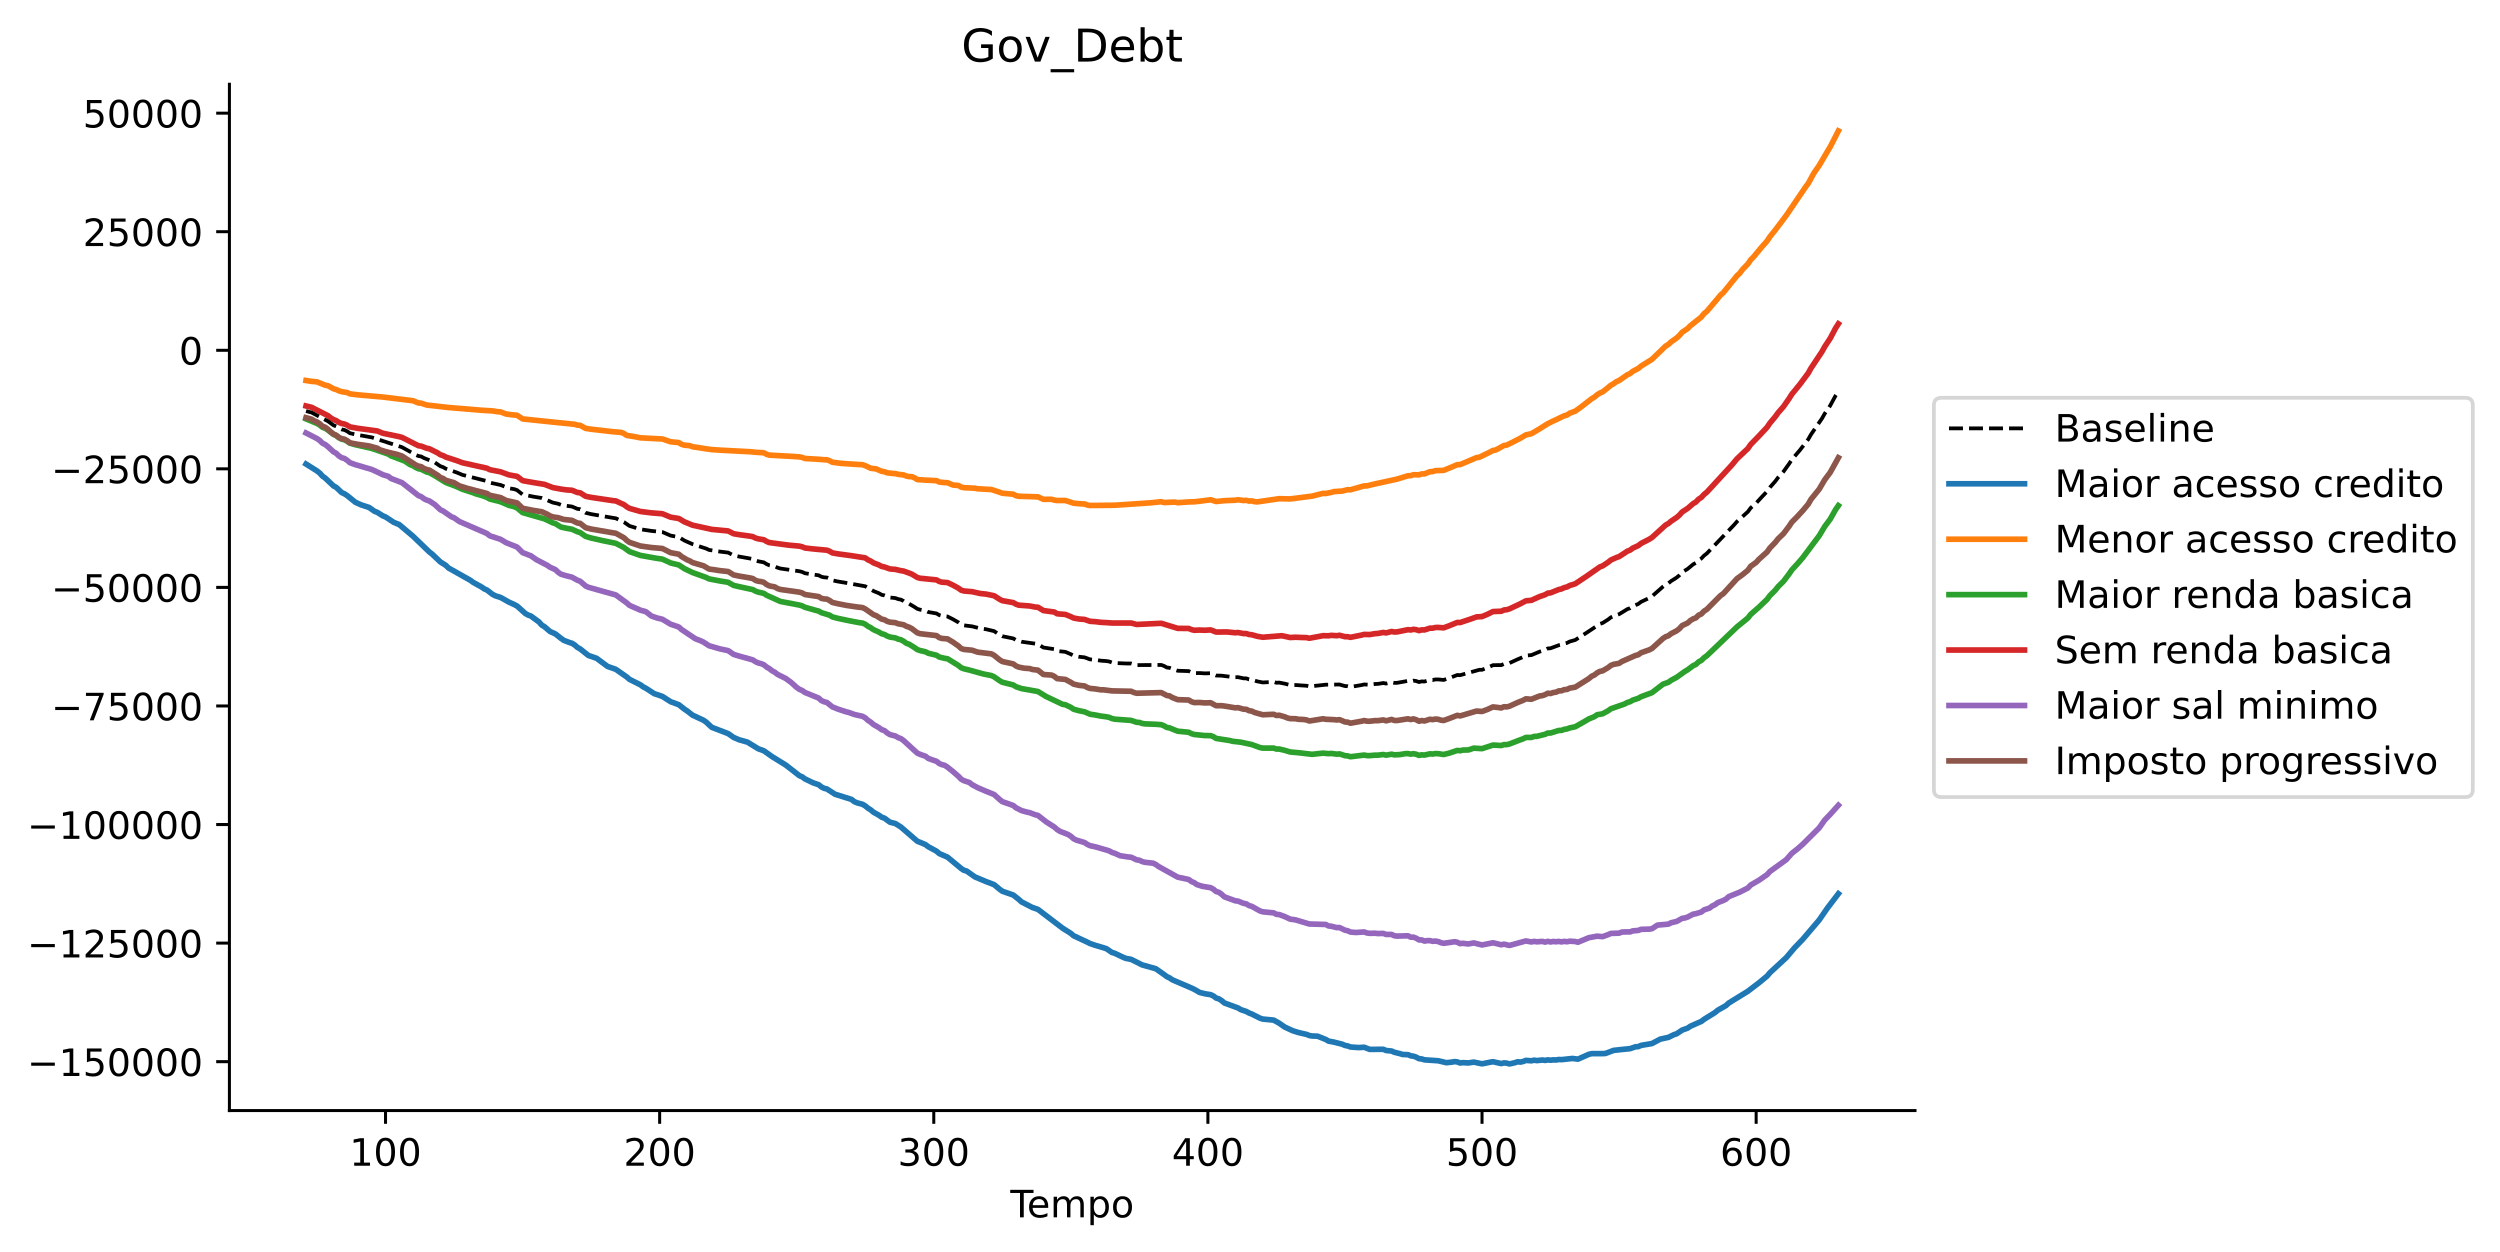 <?xml version="1.0" encoding="utf-8" standalone="no"?>
<!DOCTYPE svg PUBLIC "-//W3C//DTD SVG 1.1//EN"
  "http://www.w3.org/Graphics/SVG/1.1/DTD/svg11.dtd">
<!-- Created with matplotlib (https://matplotlib.org/) -->
<svg height="331.674pt" version="1.1" viewBox="0 0 662.08 331.674" width="662.08pt" xmlns="http://www.w3.org/2000/svg" xmlns:xlink="http://www.w3.org/1999/xlink">
 <defs>
  <style type="text/css">
*{stroke-linecap:butt;stroke-linejoin:round;}
  </style>
 </defs>
 <g id="figure_1">
  <g id="patch_1">
   <path d="M 0 331.674 
L 662.08 331.674 
L 662.08 0 
L 0 0 
z
" style="fill:#ffffff;"/>
  </g>
  <g id="axes_1">
   <g id="patch_2">
    <path d="M 60.755 294.118 
L 507.155 294.118 
L 507.155 22.318 
L 60.755 22.318 
z
" style="fill:#ffffff;"/>
   </g>
   <g id="line2d_1">
    <path clip-path="url(#p7bdcc92efe)" d="M 81.046 122.896 
L 83.949 124.72 
L 84.675 125.29 
L 85.401 126.092 
L 86.127 126.612 
L 88.305 128.669 
L 89.031 129.062 
L 90.483 130.44 
L 91.209 130.767 
L 91.935 131.247 
L 94.113 133.012 
L 95.565 133.681 
L 97.743 134.392 
L 99.195 135.411 
L 99.921 135.691 
L 101.373 136.607 
L 102.099 136.9 
L 104.277 138.337 
L 105.729 138.932 
L 109.358 141.994 
L 113.714 146.186 
L 114.44 146.739 
L 116.618 148.812 
L 118.07 149.73 
L 118.796 150.432 
L 124.604 153.707 
L 125.33 154.243 
L 127.508 155.441 
L 128.234 155.952 
L 128.96 156.267 
L 130.412 157.38 
L 131.138 157.771 
L 132.59 158.233 
L 134.768 159.457 
L 136.219 160.115 
L 136.945 160.509 
L 139.123 162.465 
L 139.849 162.882 
L 140.575 163.133 
L 142.753 164.722 
L 143.479 165.547 
L 144.205 165.976 
L 145.657 167.234 
L 147.109 167.898 
L 148.561 169.054 
L 149.287 169.573 
L 150.739 170.132 
L 151.465 170.355 
L 152.191 170.808 
L 152.917 171.449 
L 153.643 171.849 
L 155.821 173.587 
L 157.999 174.342 
L 160.902 176.49 
L 163.08 177.259 
L 165.984 179.283 
L 166.71 179.916 
L 169.614 181.368 
L 170.34 181.906 
L 171.066 182.277 
L 173.244 183.693 
L 175.422 184.434 
L 177.6 185.831 
L 179.778 186.632 
L 181.23 187.786 
L 181.956 188.264 
L 183.408 189.394 
L 186.311 190.745 
L 187.037 191.255 
L 188.489 192.614 
L 192.845 194.282 
L 194.297 195.3 
L 195.749 195.919 
L 197.927 196.533 
L 200.831 198.31 
L 202.283 198.832 
L 204.461 200.368 
L 208.091 202.608 
L 211.721 205.431 
L 212.446 205.738 
L 213.172 206.277 
L 215.35 207.319 
L 216.802 207.817 
L 217.528 208.402 
L 218.254 208.771 
L 218.98 208.94 
L 221.158 210.349 
L 224.062 211.255 
L 225.514 211.712 
L 226.24 212.299 
L 226.966 212.607 
L 228.418 213 
L 229.144 213.428 
L 229.87 214.03 
L 230.596 214.484 
L 231.322 215.093 
L 232.774 215.908 
L 233.5 216.417 
L 234.226 216.672 
L 235.678 217.738 
L 237.13 218.102 
L 238.581 219.018 
L 242.937 222.784 
L 244.389 223.376 
L 245.115 223.687 
L 245.841 224.244 
L 248.019 225.423 
L 248.745 226.052 
L 250.923 226.996 
L 254.553 230.006 
L 255.279 230.486 
L 256.005 230.685 
L 258.183 232.225 
L 261.087 233.452 
L 263.264 234.278 
L 264.716 235.489 
L 265.442 236.025 
L 268.346 237.035 
L 269.798 238.181 
L 270.524 238.845 
L 273.428 240.341 
L 274.88 240.836 
L 281.414 245.82 
L 283.592 247.192 
L 284.318 247.808 
L 285.77 248.489 
L 287.948 249.507 
L 288.674 249.879 
L 290.125 250.369 
L 292.303 251.013 
L 293.029 251.251 
L 294.481 252.245 
L 295.207 252.456 
L 297.385 253.49 
L 298.111 253.798 
L 299.563 254.071 
L 302.467 255.533 
L 306.097 256.554 
L 308.275 258.079 
L 309.001 258.638 
L 309.727 258.978 
L 310.453 259.477 
L 313.357 260.721 
L 315.534 261.656 
L 316.26 262.001 
L 317.712 262.836 
L 319.164 263.189 
L 320.616 263.42 
L 321.342 263.759 
L 322.068 264.314 
L 322.794 264.533 
L 323.52 264.992 
L 324.246 265.611 
L 327.876 266.945 
L 328.602 267.384 
L 330.054 267.866 
L 330.78 268.277 
L 331.506 268.546 
L 333.684 269.644 
L 334.41 269.881 
L 337.314 270.162 
L 338.766 270.968 
L 340.217 271.986 
L 342.395 272.988 
L 343.847 273.442 
L 345.299 273.781 
L 346.025 273.942 
L 346.751 274.242 
L 347.477 274.363 
L 348.929 274.413 
L 350.381 274.998 
L 351.107 275.285 
L 351.833 275.72 
L 353.285 275.987 
L 355.463 276.543 
L 356.189 276.864 
L 356.915 277.001 
L 357.641 277.276 
L 359.819 277.43 
L 361.271 277.343 
L 362.723 277.909 
L 366.352 277.885 
L 367.078 278.205 
L 368.53 278.35 
L 369.256 278.669 
L 370.708 279.026 
L 371.434 279.258 
L 372.886 279.314 
L 373.612 279.612 
L 374.338 279.717 
L 375.064 279.968 
L 375.79 280.377 
L 376.516 280.44 
L 377.242 280.678 
L 380.872 280.922 
L 382.324 281.266 
L 383.05 281.44 
L 384.502 281.279 
L 385.228 281.152 
L 385.954 281.232 
L 386.68 281.521 
L 387.406 281.419 
L 388.858 281.504 
L 390.31 281.28 
L 392.487 281.733 
L 394.665 281.3 
L 395.391 281.176 
L 397.569 281.663 
L 398.295 281.49 
L 399.021 281.547 
L 399.747 281.764 
L 401.199 281.436 
L 401.925 281.185 
L 402.651 281.271 
L 403.377 281.115 
L 404.103 280.823 
L 405.555 280.933 
L 406.281 280.767 
L 407.007 280.882 
L 408.459 280.722 
L 409.185 280.826 
L 409.911 280.692 
L 410.637 280.776 
L 411.363 280.69 
L 412.089 280.718 
L 412.815 280.59 
L 413.541 280.627 
L 416.445 280.313 
L 417.896 280.496 
L 420.8 279.208 
L 421.526 279.043 
L 424.43 279.027 
L 425.156 278.996 
L 427.334 278.179 
L 429.512 277.934 
L 431.69 277.722 
L 433.142 277.221 
L 433.868 277.185 
L 434.594 276.856 
L 437.498 276.363 
L 439.676 275.203 
L 441.854 274.725 
L 443.305 274.013 
L 444.031 273.778 
L 445.483 272.805 
L 446.935 272.282 
L 447.661 271.79 
L 449.839 270.815 
L 450.565 270.512 
L 451.291 269.946 
L 453.469 268.602 
L 454.195 268.146 
L 454.921 267.543 
L 457.099 266.304 
L 457.825 265.633 
L 462.907 262.507 
L 464.359 261.395 
L 465.811 260.289 
L 467.989 258.494 
L 468.714 257.622 
L 473.07 253.596 
L 475.248 251.019 
L 477.426 248.764 
L 481.782 243.639 
L 483.96 240.484 
L 486.864 236.683 
L 486.864 236.683 
" style="fill:none;stroke:#1f77b4;stroke-linecap:square;stroke-width:1.5;"/>
   </g>
   <g id="line2d_2">
    <path clip-path="url(#p7bdcc92efe)" d="M 81.046 100.774 
L 82.498 100.998 
L 83.949 101.125 
L 86.127 102.023 
L 86.853 102.144 
L 88.305 102.952 
L 89.031 103.153 
L 89.757 103.505 
L 90.483 103.724 
L 91.935 103.956 
L 92.661 104.303 
L 94.839 104.575 
L 101.373 105.146 
L 109.358 106.124 
L 110.81 106.715 
L 111.536 106.772 
L 112.988 107.259 
L 118.796 107.923 
L 124.604 108.398 
L 127.508 108.647 
L 130.412 108.82 
L 131.864 109.044 
L 132.59 109.096 
L 134.042 109.648 
L 135.493 109.846 
L 136.945 109.979 
L 138.397 110.943 
L 147.109 111.853 
L 152.191 112.365 
L 152.917 112.588 
L 153.643 112.635 
L 155.095 113.449 
L 156.547 113.672 
L 162.354 114.336 
L 164.532 114.515 
L 165.258 114.819 
L 165.984 115.31 
L 168.162 115.66 
L 169.614 115.952 
L 174.696 116.224 
L 175.422 116.254 
L 177.6 116.997 
L 179.778 117.216 
L 180.504 117.676 
L 181.23 117.897 
L 182.682 118.022 
L 183.408 118.316 
L 184.86 118.525 
L 187.037 118.867 
L 188.489 119.063 
L 190.667 119.214 
L 194.297 119.406 
L 198.653 119.633 
L 200.105 119.775 
L 202.283 119.91 
L 203.009 120.306 
L 203.735 120.532 
L 210.269 120.892 
L 211.721 121.001 
L 212.446 121.14 
L 213.172 121.424 
L 215.35 121.545 
L 216.802 121.629 
L 218.254 121.754 
L 218.98 121.765 
L 219.706 122.027 
L 220.432 122.417 
L 222.61 122.695 
L 224.062 122.799 
L 226.24 122.948 
L 228.418 123.069 
L 229.144 123.325 
L 230.596 124.006 
L 232.048 124.192 
L 233.5 124.823 
L 234.226 124.932 
L 234.952 125.213 
L 236.404 125.383 
L 237.13 125.414 
L 237.855 125.616 
L 239.307 125.784 
L 240.033 126.066 
L 240.759 126.222 
L 241.485 126.241 
L 242.211 126.548 
L 242.937 127.008 
L 245.115 127.154 
L 248.019 127.289 
L 248.745 127.663 
L 250.197 127.808 
L 250.923 127.832 
L 252.375 128.456 
L 253.827 128.567 
L 254.553 128.991 
L 255.279 129.151 
L 258.183 129.297 
L 258.909 129.442 
L 262.539 129.646 
L 264.716 130.354 
L 265.442 130.62 
L 268.346 130.884 
L 269.072 131.273 
L 269.798 131.427 
L 274.88 131.582 
L 276.332 132.239 
L 278.51 132.233 
L 279.236 132.454 
L 279.962 132.557 
L 282.14 132.551 
L 283.592 133.013 
L 284.318 133.265 
L 286.496 133.45 
L 287.222 133.465 
L 287.948 133.736 
L 288.674 133.866 
L 295.207 133.803 
L 304.645 133.171 
L 307.549 132.87 
L 308.275 133.094 
L 309.727 133.019 
L 311.179 132.97 
L 311.905 133.134 
L 314.808 132.924 
L 316.26 132.898 
L 318.438 132.643 
L 320.616 132.358 
L 322.068 132.818 
L 324.246 132.595 
L 327.15 132.47 
L 327.876 132.357 
L 329.328 132.555 
L 330.054 132.501 
L 330.78 132.708 
L 331.506 132.648 
L 332.232 132.856 
L 332.958 132.917 
L 338.766 132.069 
L 341.669 132.133 
L 347.477 131.394 
L 350.381 130.662 
L 351.107 130.693 
L 352.559 130.404 
L 353.285 130.194 
L 355.463 130.051 
L 356.915 129.679 
L 357.641 129.717 
L 361.271 128.675 
L 361.997 128.68 
L 364.175 128.152 
L 369.982 126.888 
L 372.16 126.216 
L 372.886 125.996 
L 373.612 125.971 
L 374.338 125.718 
L 375.79 125.761 
L 376.516 125.504 
L 377.242 125.501 
L 378.694 124.925 
L 379.42 124.888 
L 380.146 124.64 
L 382.324 124.571 
L 384.502 123.676 
L 385.954 123.053 
L 386.68 123.049 
L 391.036 121.195 
L 391.761 121.102 
L 394.665 119.697 
L 395.391 119.29 
L 396.117 119.183 
L 398.295 117.993 
L 399.021 117.879 
L 400.473 117.173 
L 402.651 116.053 
L 404.103 115.176 
L 405.555 114.862 
L 407.733 113.578 
L 409.911 112.193 
L 414.267 110.11 
L 414.993 109.91 
L 415.719 109.422 
L 417.17 108.884 
L 418.622 107.854 
L 421.526 105.597 
L 422.252 105.169 
L 422.978 104.55 
L 423.704 104.093 
L 424.43 103.791 
L 425.882 102.634 
L 426.608 102.026 
L 427.334 101.628 
L 428.06 101.084 
L 428.786 100.781 
L 430.238 99.773 
L 430.964 99.262 
L 431.69 98.934 
L 432.416 98.347 
L 433.868 97.577 
L 434.594 96.966 
L 437.498 95.154 
L 441.128 91.64 
L 441.854 91.204 
L 442.58 90.537 
L 444.031 89.513 
L 444.757 88.846 
L 445.483 87.994 
L 446.935 87.02 
L 447.661 86.279 
L 450.565 83.963 
L 451.291 83.046 
L 452.017 82.463 
L 454.921 79.042 
L 455.647 78.154 
L 456.373 77.523 
L 460.003 73.025 
L 460.729 72.367 
L 461.455 71.392 
L 462.907 69.887 
L 463.633 68.801 
L 464.359 68.088 
L 466.537 65.455 
L 467.989 63.815 
L 468.714 62.706 
L 470.166 60.906 
L 471.618 58.975 
L 473.07 57.036 
L 478.152 49.547 
L 478.878 48.583 
L 480.33 45.919 
L 481.782 43.812 
L 483.96 40.107 
L 484.686 38.903 
L 486.864 34.673 
L 486.864 34.673 
" style="fill:none;stroke:#ff7f0e;stroke-linecap:square;stroke-width:1.5;"/>
   </g>
   <g id="line2d_3">
    <path clip-path="url(#p7bdcc92efe)" d="M 81.046 110.935 
L 83.949 112.147 
L 84.675 112.566 
L 85.401 113.161 
L 86.127 113.429 
L 86.853 113.902 
L 88.305 115.02 
L 89.031 115.347 
L 89.757 115.928 
L 90.483 116.299 
L 91.209 116.471 
L 91.935 116.853 
L 92.661 117.371 
L 94.113 117.778 
L 98.469 118.761 
L 102.825 120.252 
L 103.551 120.722 
L 107.181 122.1 
L 108.633 123.066 
L 109.358 123.323 
L 110.084 123.798 
L 110.81 124.133 
L 111.536 124.284 
L 112.988 124.997 
L 113.714 125.177 
L 115.166 125.982 
L 117.344 127.337 
L 118.07 127.776 
L 120.974 128.895 
L 122.426 129.557 
L 125.33 130.497 
L 126.056 130.798 
L 127.508 131.194 
L 128.96 131.721 
L 129.686 132.147 
L 132.59 132.892 
L 134.768 133.829 
L 136.219 134.206 
L 136.945 134.522 
L 138.397 135.746 
L 144.205 137.415 
L 146.383 138.456 
L 147.109 138.69 
L 148.561 139.584 
L 150.013 139.897 
L 151.465 140.157 
L 152.917 140.823 
L 153.643 141.034 
L 155.095 142.056 
L 156.547 142.485 
L 159.451 143.146 
L 163.08 143.893 
L 165.258 145.016 
L 166.71 146.093 
L 169.614 147.096 
L 173.97 147.868 
L 175.422 148.077 
L 177.6 149.087 
L 179.778 149.624 
L 181.23 150.585 
L 183.408 151.628 
L 187.037 152.937 
L 187.763 153.307 
L 190.667 153.86 
L 192.845 154.215 
L 194.297 155.035 
L 195.749 155.369 
L 199.379 156.153 
L 200.105 156.564 
L 200.831 156.817 
L 202.283 157.147 
L 203.009 157.63 
L 206.639 159.274 
L 211.721 160.245 
L 212.446 160.456 
L 213.172 160.828 
L 216.076 161.649 
L 216.802 161.833 
L 217.528 162.252 
L 219.706 162.921 
L 220.432 163.374 
L 221.884 163.756 
L 224.788 164.369 
L 227.692 164.926 
L 228.418 165.005 
L 229.144 165.323 
L 229.87 165.866 
L 230.596 166.242 
L 231.322 166.752 
L 232.774 167.402 
L 233.5 167.84 
L 234.226 168.025 
L 234.952 168.441 
L 235.678 168.707 
L 237.13 168.94 
L 237.855 169.255 
L 238.581 169.429 
L 239.307 169.822 
L 240.033 170.358 
L 240.759 170.61 
L 242.211 171.518 
L 242.937 172.03 
L 243.663 172.287 
L 245.115 172.622 
L 245.841 172.997 
L 248.019 173.527 
L 248.745 174.002 
L 250.197 174.353 
L 250.923 174.457 
L 253.827 176.244 
L 254.553 176.834 
L 255.279 177.117 
L 256.731 177.462 
L 260.361 178.472 
L 262.539 178.903 
L 263.264 179.24 
L 264.716 180.264 
L 265.442 180.679 
L 268.346 181.405 
L 269.072 181.868 
L 270.524 182.357 
L 274.88 183.132 
L 277.058 184.466 
L 281.414 186.534 
L 282.14 186.63 
L 283.592 187.329 
L 284.318 187.827 
L 285.77 188.227 
L 287.222 188.512 
L 288.674 189.146 
L 290.125 189.359 
L 291.577 189.648 
L 293.029 189.836 
L 293.755 189.987 
L 294.481 190.294 
L 295.207 190.459 
L 299.563 190.788 
L 301.015 191.289 
L 301.741 191.323 
L 302.467 191.584 
L 303.193 191.702 
L 306.097 191.813 
L 307.549 191.923 
L 308.275 192.222 
L 309.001 192.648 
L 309.727 192.771 
L 311.179 193.367 
L 311.905 193.646 
L 314.808 193.922 
L 315.534 194.299 
L 316.26 194.517 
L 319.164 194.806 
L 320.616 194.815 
L 321.342 195.096 
L 322.068 195.554 
L 325.698 196.119 
L 326.424 196.317 
L 328.602 196.56 
L 331.506 197.181 
L 333.684 197.98 
L 334.41 198.123 
L 337.314 198.119 
L 338.04 198.378 
L 338.766 198.369 
L 340.217 198.711 
L 341.669 199.149 
L 343.847 199.34 
L 347.477 199.769 
L 350.381 199.455 
L 351.833 199.587 
L 352.559 199.54 
L 354.011 199.725 
L 354.737 199.652 
L 356.189 200.124 
L 356.915 200.192 
L 357.641 200.408 
L 361.271 199.967 
L 361.997 200.104 
L 362.723 200.121 
L 364.175 199.984 
L 364.901 199.995 
L 366.352 199.821 
L 367.078 199.993 
L 368.53 199.731 
L 369.256 199.911 
L 370.708 199.837 
L 372.16 199.595 
L 372.886 199.57 
L 373.612 199.725 
L 374.338 199.601 
L 375.064 199.756 
L 375.79 200.051 
L 376.516 199.906 
L 377.242 199.972 
L 378.694 199.63 
L 379.42 199.702 
L 380.146 199.572 
L 380.872 199.598 
L 382.324 199.811 
L 383.776 199.458 
L 385.954 198.735 
L 386.68 198.824 
L 387.406 198.644 
L 388.858 198.616 
L 390.31 198.132 
L 392.487 198.265 
L 395.391 197.318 
L 396.843 197.394 
L 397.569 197.442 
L 398.295 197.196 
L 399.021 197.201 
L 399.747 197.036 
L 401.925 196.191 
L 403.377 195.656 
L 404.103 195.3 
L 405.555 195.293 
L 406.281 195.032 
L 407.007 195.005 
L 409.185 194.473 
L 409.911 194.124 
L 410.637 194.127 
L 412.815 193.453 
L 413.541 193.424 
L 414.267 193.16 
L 414.993 193.041 
L 415.719 192.775 
L 417.17 192.469 
L 419.348 191.241 
L 420.8 190.383 
L 422.252 189.795 
L 422.978 189.283 
L 424.43 189.033 
L 425.882 188.232 
L 426.608 187.709 
L 430.238 186.445 
L 430.964 186.043 
L 431.69 185.832 
L 432.416 185.419 
L 433.868 184.935 
L 434.594 184.517 
L 437.498 183.443 
L 439.676 181.766 
L 440.402 181.205 
L 441.854 180.686 
L 442.58 180.156 
L 444.031 179.376 
L 446.209 177.817 
L 446.935 177.39 
L 448.387 176.298 
L 449.113 175.964 
L 449.839 175.294 
L 450.565 174.901 
L 451.291 174.185 
L 452.017 173.672 
L 460.003 166.03 
L 462.181 164.26 
L 462.907 163.662 
L 463.633 162.716 
L 465.811 160.815 
L 467.989 158.724 
L 468.714 157.742 
L 470.166 156.296 
L 470.892 155.374 
L 472.344 153.926 
L 473.796 152.011 
L 474.522 150.946 
L 475.974 149.371 
L 477.426 147.692 
L 481.782 141.875 
L 483.234 139.456 
L 484.686 137.51 
L 486.138 134.933 
L 486.864 133.909 
L 486.864 133.909 
" style="fill:none;stroke:#2ca02c;stroke-linecap:square;stroke-width:1.5;"/>
   </g>
   <g id="line2d_4">
    <path clip-path="url(#p7bdcc92efe)" d="M 81.046 107.515 
L 82.498 107.86 
L 86.853 110.082 
L 87.579 110.667 
L 88.305 111.108 
L 89.031 111.396 
L 89.757 111.859 
L 90.483 112.162 
L 91.209 112.292 
L 91.935 112.608 
L 92.661 113.055 
L 94.839 113.443 
L 99.921 114.133 
L 101.373 114.73 
L 105.729 115.645 
L 106.455 115.833 
L 110.81 118.049 
L 111.536 118.148 
L 112.988 118.711 
L 113.714 118.85 
L 115.892 119.938 
L 116.618 120.427 
L 117.344 120.658 
L 118.07 121.05 
L 120.974 121.989 
L 122.426 122.545 
L 128.96 124 
L 129.686 124.388 
L 132.59 124.958 
L 134.768 125.762 
L 136.945 126.155 
L 138.397 127.289 
L 141.301 127.806 
L 144.205 128.277 
L 146.383 129.124 
L 148.561 129.528 
L 150.013 129.742 
L 151.465 129.835 
L 152.917 130.431 
L 153.643 130.505 
L 155.095 131.434 
L 156.547 131.722 
L 162.354 132.591 
L 163.08 132.658 
L 165.258 133.663 
L 165.984 134.219 
L 166.71 134.63 
L 169.614 135.461 
L 172.518 135.825 
L 175.422 136.058 
L 177.6 136.963 
L 179.778 137.325 
L 181.23 138.19 
L 183.408 139.087 
L 188.489 140.195 
L 192.845 140.616 
L 194.297 141.354 
L 195.749 141.596 
L 198.653 141.994 
L 199.379 142.134 
L 200.105 142.503 
L 200.831 142.707 
L 202.283 142.943 
L 203.009 143.389 
L 203.735 143.693 
L 208.817 144.364 
L 211.721 144.635 
L 212.446 144.809 
L 213.172 145.118 
L 215.35 145.373 
L 218.98 145.709 
L 219.706 145.989 
L 220.432 146.421 
L 221.884 146.678 
L 225.514 147.17 
L 229.144 147.746 
L 229.87 148.269 
L 230.596 148.587 
L 231.322 149.063 
L 232.774 149.621 
L 233.5 150.015 
L 234.226 150.154 
L 235.678 150.675 
L 237.13 150.794 
L 238.581 151.134 
L 239.307 151.24 
L 240.759 151.766 
L 241.485 152.052 
L 242.937 152.934 
L 243.663 153.137 
L 248.019 153.574 
L 248.745 153.985 
L 249.471 154.187 
L 250.923 154.282 
L 252.375 154.968 
L 253.827 155.766 
L 254.553 156.305 
L 255.279 156.509 
L 257.457 156.701 
L 259.635 157.182 
L 261.087 157.33 
L 263.264 157.772 
L 264.716 158.707 
L 265.442 159.076 
L 268.346 159.591 
L 269.072 160.01 
L 269.798 160.266 
L 272.702 160.485 
L 274.154 160.77 
L 274.88 160.812 
L 276.332 161.701 
L 279.236 162.089 
L 279.962 162.553 
L 282.14 162.72 
L 283.592 163.31 
L 284.318 163.671 
L 285.77 163.933 
L 287.222 164.046 
L 288.674 164.542 
L 290.125 164.641 
L 291.577 164.819 
L 293.029 164.89 
L 294.481 164.994 
L 299.563 164.994 
L 301.015 165.378 
L 307.549 165.072 
L 311.905 166.41 
L 314.808 166.435 
L 315.534 166.738 
L 316.26 166.918 
L 317.712 166.859 
L 319.164 166.909 
L 320.616 166.817 
L 322.068 167.387 
L 324.972 167.36 
L 327.15 167.58 
L 327.876 167.514 
L 329.328 167.789 
L 330.054 167.781 
L 330.78 168.033 
L 331.506 168.105 
L 332.958 168.509 
L 334.41 168.761 
L 339.492 168.361 
L 341.669 168.833 
L 343.121 168.761 
L 344.573 168.822 
L 346.025 168.863 
L 346.751 169.025 
L 349.655 168.49 
L 350.381 168.349 
L 351.833 168.381 
L 352.559 168.263 
L 354.011 168.357 
L 354.737 168.238 
L 356.189 168.62 
L 356.915 168.623 
L 357.641 168.787 
L 360.545 168.201 
L 361.271 168.015 
L 362.723 168.05 
L 364.175 167.809 
L 364.901 167.762 
L 366.352 167.495 
L 367.078 167.62 
L 368.53 167.239 
L 369.256 167.376 
L 369.982 167.349 
L 372.886 166.76 
L 373.612 166.845 
L 374.338 166.659 
L 375.064 166.759 
L 375.79 167.005 
L 376.516 166.812 
L 377.242 166.832 
L 378.694 166.353 
L 379.42 166.361 
L 380.146 166.184 
L 380.872 166.16 
L 382.324 166.269 
L 383.776 165.73 
L 385.954 164.836 
L 386.68 164.877 
L 389.584 163.904 
L 391.036 163.38 
L 392.487 163.286 
L 393.939 162.678 
L 395.391 161.961 
L 396.843 161.897 
L 397.569 161.882 
L 398.295 161.549 
L 399.021 161.474 
L 399.747 161.253 
L 402.651 159.892 
L 404.103 159.122 
L 405.555 158.983 
L 407.733 157.996 
L 409.185 157.506 
L 409.911 157.076 
L 410.637 157.006 
L 412.815 156.126 
L 413.541 155.964 
L 414.267 155.62 
L 414.993 155.446 
L 415.719 155.058 
L 417.17 154.606 
L 420.074 152.677 
L 423.704 150.134 
L 424.43 149.868 
L 425.882 148.905 
L 426.608 148.315 
L 428.06 147.664 
L 428.786 147.406 
L 430.238 146.461 
L 430.964 145.98 
L 431.69 145.697 
L 432.416 145.158 
L 433.868 144.501 
L 434.594 143.93 
L 436.772 142.81 
L 437.498 142.349 
L 441.128 139.037 
L 441.854 138.634 
L 442.58 138.016 
L 444.031 137.045 
L 444.757 136.415 
L 445.483 135.591 
L 446.935 134.648 
L 448.387 133.382 
L 449.113 132.963 
L 449.839 132.209 
L 450.565 131.735 
L 451.291 130.939 
L 452.017 130.356 
L 458.551 123.254 
L 460.003 121.519 
L 462.181 119.455 
L 462.907 118.77 
L 463.633 117.715 
L 465.811 115.477 
L 467.989 113.137 
L 468.714 112.063 
L 470.166 110.329 
L 470.892 109.322 
L 472.344 107.653 
L 473.796 105.563 
L 474.522 104.414 
L 476.7 101.745 
L 478.878 98.813 
L 479.604 97.517 
L 482.508 93.145 
L 483.234 91.831 
L 484.686 89.627 
L 486.138 86.879 
L 486.864 85.759 
L 486.864 85.759 
" style="fill:none;stroke:#d62728;stroke-linecap:square;stroke-width:1.5;"/>
   </g>
   <g id="line2d_5">
    <path clip-path="url(#p7bdcc92efe)" d="M 81.046 114.665 
L 83.949 116.153 
L 84.675 116.657 
L 85.401 117.37 
L 86.127 117.722 
L 86.853 118.307 
L 88.305 119.648 
L 89.031 120.048 
L 89.757 120.75 
L 90.483 121.212 
L 91.209 121.416 
L 91.935 121.905 
L 92.661 122.53 
L 94.113 123.057 
L 98.469 124.339 
L 100.647 125.352 
L 101.373 125.714 
L 102.825 126.151 
L 103.551 126.715 
L 106.455 127.828 
L 108.633 129.537 
L 110.81 131.252 
L 111.536 131.525 
L 112.262 132.069 
L 112.988 132.435 
L 113.714 132.671 
L 115.166 133.639 
L 116.618 134.999 
L 117.344 135.338 
L 119.522 136.843 
L 120.248 137.13 
L 121.7 138.139 
L 123.152 138.768 
L 128.96 141.295 
L 129.686 141.888 
L 132.59 142.842 
L 134.042 143.724 
L 136.945 144.888 
L 138.397 146.349 
L 139.849 146.918 
L 140.575 147.182 
L 142.027 148.201 
L 144.931 149.713 
L 145.657 150.213 
L 147.109 150.876 
L 147.835 151.566 
L 148.561 152.071 
L 150.013 152.496 
L 151.465 152.85 
L 152.917 153.667 
L 153.643 153.933 
L 155.095 155.192 
L 155.821 155.528 
L 163.08 157.563 
L 165.984 159.668 
L 166.71 160.325 
L 169.614 161.598 
L 171.066 162.009 
L 172.518 163.143 
L 173.97 163.645 
L 175.422 164.006 
L 177.6 165.317 
L 179.778 166.062 
L 180.504 166.723 
L 184.134 169.149 
L 185.586 169.716 
L 186.311 170.059 
L 187.763 171.009 
L 190.667 171.848 
L 192.845 172.313 
L 194.297 173.311 
L 195.749 173.749 
L 199.379 174.764 
L 200.105 175.259 
L 200.831 175.58 
L 201.557 175.752 
L 202.283 176.049 
L 203.009 176.642 
L 203.735 177.067 
L 204.461 177.635 
L 205.187 178.027 
L 205.913 178.597 
L 208.091 179.684 
L 209.543 180.749 
L 210.995 182.064 
L 211.721 182.559 
L 212.446 182.87 
L 213.172 183.39 
L 216.802 184.868 
L 217.528 185.532 
L 218.254 185.853 
L 218.98 186.039 
L 220.432 187.2 
L 221.884 187.786 
L 224.062 188.507 
L 224.788 188.679 
L 226.24 189.21 
L 228.418 189.703 
L 229.144 190.112 
L 229.87 190.778 
L 230.596 191.246 
L 231.322 191.872 
L 232.774 192.704 
L 233.5 193.246 
L 234.226 193.487 
L 234.952 194.1 
L 235.678 194.549 
L 237.13 194.917 
L 237.855 195.348 
L 238.581 195.603 
L 239.307 196.135 
L 242.211 198.795 
L 242.937 199.449 
L 243.663 199.775 
L 245.115 200.282 
L 245.841 200.854 
L 247.293 201.375 
L 248.019 201.613 
L 248.745 202.207 
L 249.471 202.508 
L 250.197 202.686 
L 250.923 203.168 
L 252.375 204.337 
L 253.827 205.595 
L 254.553 206.363 
L 255.279 206.754 
L 256.731 207.236 
L 257.457 207.822 
L 258.909 208.595 
L 261.087 209.532 
L 263.264 210.408 
L 264.716 211.723 
L 265.442 212.301 
L 268.346 213.327 
L 269.072 213.93 
L 270.524 214.666 
L 271.976 215.072 
L 272.702 215.224 
L 274.154 215.772 
L 274.88 215.945 
L 277.058 217.648 
L 279.236 219.041 
L 279.962 219.688 
L 280.688 220.15 
L 282.866 221.005 
L 283.592 221.468 
L 284.318 222.12 
L 285.044 222.483 
L 287.222 223.132 
L 287.948 223.617 
L 288.674 223.961 
L 290.125 224.275 
L 293.029 225.117 
L 293.755 225.34 
L 294.481 225.749 
L 295.207 225.975 
L 296.659 226.628 
L 298.837 226.963 
L 299.563 227.017 
L 301.015 227.716 
L 301.741 227.815 
L 302.467 228.167 
L 303.193 228.362 
L 305.371 228.599 
L 306.097 228.945 
L 306.823 229.477 
L 311.905 232.3 
L 314.808 232.915 
L 315.534 233.455 
L 316.26 233.759 
L 316.986 234.278 
L 318.438 234.726 
L 320.616 235.089 
L 321.342 235.493 
L 322.068 236.107 
L 322.794 236.313 
L 323.52 236.838 
L 324.246 237.507 
L 327.15 238.564 
L 327.876 238.644 
L 329.328 239.235 
L 330.054 239.366 
L 330.78 239.828 
L 331.506 240.032 
L 333.684 241.246 
L 334.41 241.478 
L 337.314 241.756 
L 338.04 242.144 
L 338.766 242.202 
L 340.217 242.735 
L 341.669 243.41 
L 343.121 243.619 
L 346.751 244.704 
L 351.107 244.828 
L 351.833 245.222 
L 352.559 245.298 
L 354.011 245.662 
L 354.737 245.638 
L 356.189 246.347 
L 356.915 246.493 
L 357.641 246.835 
L 359.093 246.954 
L 361.271 246.812 
L 361.997 247.077 
L 362.723 247.175 
L 364.175 247.147 
L 364.901 247.233 
L 366.352 247.194 
L 367.078 247.473 
L 368.53 247.464 
L 369.256 247.82 
L 369.982 247.908 
L 372.886 247.832 
L 373.612 248.199 
L 374.338 248.19 
L 375.064 248.477 
L 375.79 248.915 
L 376.516 248.922 
L 377.242 249.228 
L 377.968 249.111 
L 378.694 249.108 
L 379.42 249.294 
L 380.146 249.227 
L 380.872 249.356 
L 381.598 249.655 
L 382.324 249.819 
L 383.776 249.617 
L 385.228 249.401 
L 385.954 249.548 
L 386.68 249.915 
L 387.406 249.811 
L 388.858 249.99 
L 390.31 249.714 
L 392.487 250.26 
L 395.391 249.68 
L 396.843 250.024 
L 397.569 250.219 
L 398.295 250.036 
L 399.747 250.387 
L 404.103 249.191 
L 405.555 249.464 
L 406.281 249.303 
L 407.007 249.427 
L 408.459 249.311 
L 409.185 249.505 
L 409.911 249.296 
L 410.637 249.471 
L 411.363 249.328 
L 412.089 249.412 
L 412.815 249.317 
L 413.541 249.45 
L 414.267 249.304 
L 414.993 249.412 
L 415.719 249.252 
L 417.17 249.35 
L 417.896 249.531 
L 420.8 248.327 
L 422.978 247.926 
L 424.43 248.057 
L 425.882 247.528 
L 426.608 247.197 
L 428.786 247.133 
L 429.512 246.841 
L 430.964 246.79 
L 431.69 246.808 
L 432.416 246.525 
L 433.868 246.406 
L 434.594 246.123 
L 436.772 246.061 
L 437.498 245.95 
L 438.95 244.999 
L 441.854 244.738 
L 442.58 244.363 
L 444.031 244.027 
L 445.483 243.209 
L 446.209 243.108 
L 446.935 242.866 
L 448.387 242.102 
L 449.113 241.978 
L 450.565 241.532 
L 451.291 240.968 
L 452.743 240.488 
L 453.469 239.929 
L 454.195 239.589 
L 454.921 239.045 
L 456.373 238.488 
L 457.099 238.117 
L 457.825 237.455 
L 460.729 236.271 
L 462.907 235.158 
L 463.633 234.389 
L 465.811 233.129 
L 467.989 231.625 
L 468.714 230.812 
L 473.07 227.666 
L 474.522 226.005 
L 475.974 224.862 
L 477.426 223.591 
L 481.782 219.25 
L 483.234 217.187 
L 484.686 215.68 
L 486.864 213.259 
L 486.864 213.259 
" style="fill:none;stroke:#9467bd;stroke-linecap:square;stroke-width:1.5;"/>
   </g>
   <g id="line2d_6">
    <path clip-path="url(#p7bdcc92efe)" d="M 81.046 110.624 
L 82.498 111.007 
L 83.224 111.464 
L 83.949 111.749 
L 84.675 112.211 
L 85.401 112.892 
L 86.127 113.145 
L 86.853 113.694 
L 87.579 114.409 
L 88.305 114.944 
L 89.031 115.269 
L 89.757 115.843 
L 90.483 116.182 
L 91.209 116.31 
L 91.935 116.709 
L 92.661 117.28 
L 94.839 117.683 
L 97.743 118.099 
L 99.921 118.702 
L 100.647 119.141 
L 102.099 119.594 
L 103.551 119.958 
L 105.003 120.293 
L 106.455 120.765 
L 110.084 123.126 
L 110.81 123.455 
L 111.536 123.576 
L 112.262 124.058 
L 112.988 124.338 
L 113.714 124.497 
L 115.892 125.85 
L 116.618 126.446 
L 117.344 126.714 
L 118.07 127.204 
L 120.248 127.83 
L 121.7 128.686 
L 123.878 129.364 
L 128.96 130.681 
L 129.686 131.157 
L 132.59 131.788 
L 134.042 132.546 
L 135.493 132.864 
L 136.945 133.19 
L 138.397 134.605 
L 141.301 135.18 
L 143.479 135.518 
L 144.931 136.182 
L 145.657 136.615 
L 146.383 136.887 
L 147.835 137.1 
L 149.287 137.564 
L 151.465 137.801 
L 152.917 138.509 
L 153.643 138.596 
L 155.095 139.748 
L 156.547 140.105 
L 162.354 141.11 
L 163.08 141.224 
L 164.532 142.021 
L 165.258 142.435 
L 165.984 143.121 
L 166.71 143.634 
L 169.614 144.601 
L 172.518 145.006 
L 175.422 145.258 
L 177.6 146.368 
L 179.778 146.777 
L 180.504 147.397 
L 181.956 148.255 
L 182.682 148.547 
L 183.408 148.984 
L 186.311 149.842 
L 187.763 150.699 
L 189.215 150.893 
L 190.667 151.124 
L 192.845 151.362 
L 194.297 152.269 
L 195.749 152.567 
L 198.653 153.061 
L 199.379 153.229 
L 200.105 153.713 
L 200.831 153.935 
L 201.557 154.02 
L 202.283 154.225 
L 203.009 154.793 
L 203.735 155.153 
L 205.187 155.434 
L 205.913 155.868 
L 206.639 156.103 
L 211.721 156.824 
L 212.446 157.033 
L 213.172 157.45 
L 216.802 157.992 
L 217.528 158.464 
L 218.254 158.618 
L 218.98 158.657 
L 219.706 159.031 
L 220.432 159.548 
L 221.884 159.881 
L 224.062 160.31 
L 226.966 160.746 
L 228.418 160.906 
L 229.144 161.266 
L 231.322 162.784 
L 232.048 163.058 
L 233.5 163.969 
L 234.226 164.125 
L 234.952 164.545 
L 235.678 164.766 
L 237.13 164.906 
L 237.855 165.196 
L 239.307 165.456 
L 240.033 165.862 
L 240.759 166.106 
L 241.485 166.481 
L 242.937 167.592 
L 243.663 167.822 
L 248.019 168.33 
L 248.745 168.87 
L 249.471 169.084 
L 250.923 169.196 
L 252.375 170.063 
L 253.827 171.072 
L 254.553 171.758 
L 255.279 171.991 
L 257.457 172.204 
L 258.909 172.709 
L 262.539 173.163 
L 263.264 173.548 
L 264.716 174.733 
L 265.442 175.195 
L 268.346 175.827 
L 269.072 176.374 
L 269.798 176.671 
L 271.25 176.961 
L 272.702 177.061 
L 273.428 177.303 
L 274.88 177.479 
L 276.332 178.63 
L 278.51 178.781 
L 279.236 179.134 
L 279.962 179.725 
L 282.14 179.934 
L 283.592 180.705 
L 284.318 181.177 
L 285.77 181.507 
L 287.222 181.659 
L 287.948 182.068 
L 288.674 182.317 
L 290.125 182.455 
L 291.577 182.7 
L 292.303 182.692 
L 294.481 182.968 
L 299.563 183.071 
L 300.289 183.397 
L 301.015 183.592 
L 307.549 183.423 
L 309.001 184.189 
L 309.727 184.294 
L 310.453 184.729 
L 311.905 185.293 
L 314.808 185.384 
L 315.534 185.835 
L 316.26 186.066 
L 317.712 186.043 
L 319.164 186.159 
L 320.616 186.109 
L 322.068 186.901 
L 323.52 186.883 
L 324.972 187.091 
L 327.15 187.462 
L 327.876 187.408 
L 329.328 187.823 
L 330.054 187.847 
L 330.78 188.218 
L 331.506 188.321 
L 332.232 188.684 
L 334.41 189.292 
L 337.314 189.166 
L 338.04 189.486 
L 338.766 189.414 
L 340.217 189.831 
L 340.943 190.138 
L 341.669 190.316 
L 343.121 190.339 
L 343.847 190.487 
L 345.299 190.55 
L 346.025 190.668 
L 346.751 190.948 
L 350.381 190.358 
L 351.107 190.491 
L 353.285 190.585 
L 354.011 190.675 
L 354.737 190.581 
L 356.189 191.19 
L 356.915 191.251 
L 357.641 191.526 
L 360.545 191.008 
L 361.271 190.832 
L 361.997 190.988 
L 362.723 191.01 
L 364.175 190.841 
L 364.901 190.858 
L 366.352 190.654 
L 367.078 190.894 
L 368.53 190.531 
L 369.256 190.797 
L 369.982 190.817 
L 372.886 190.364 
L 373.612 190.56 
L 374.338 190.384 
L 375.064 190.611 
L 375.79 191.005 
L 376.516 190.823 
L 377.242 190.941 
L 378.694 190.476 
L 379.42 190.584 
L 380.146 190.427 
L 380.872 190.493 
L 381.598 190.721 
L 382.324 190.812 
L 383.776 190.294 
L 385.954 189.441 
L 386.68 189.608 
L 391.036 188.311 
L 392.487 188.422 
L 393.939 187.882 
L 395.391 187.21 
L 396.843 187.379 
L 397.569 187.487 
L 398.295 187.167 
L 399.021 187.212 
L 399.747 187.037 
L 401.925 186.041 
L 403.377 185.466 
L 404.103 185.073 
L 405.555 185.182 
L 407.733 184.325 
L 408.459 184.22 
L 409.185 183.982 
L 409.911 183.587 
L 410.637 183.664 
L 411.363 183.411 
L 412.089 183.302 
L 412.815 182.973 
L 413.541 182.939 
L 414.267 182.643 
L 414.993 182.588 
L 415.719 182.234 
L 417.17 181.98 
L 419.348 180.623 
L 420.8 179.698 
L 421.526 179.094 
L 422.252 178.76 
L 422.978 178.188 
L 423.704 177.807 
L 424.43 177.662 
L 425.882 176.796 
L 426.608 176.225 
L 427.334 175.94 
L 428.786 175.674 
L 429.512 175.192 
L 433.142 173.588 
L 433.868 173.399 
L 434.594 172.874 
L 436.772 172.105 
L 437.498 171.732 
L 440.402 169.094 
L 441.128 168.627 
L 441.854 168.361 
L 442.58 167.803 
L 444.031 167.057 
L 444.757 166.494 
L 445.483 165.681 
L 446.935 164.998 
L 447.661 164.351 
L 448.387 163.901 
L 449.113 163.635 
L 449.839 162.926 
L 450.565 162.605 
L 451.291 161.845 
L 452.017 161.382 
L 455.647 157.73 
L 456.373 157.237 
L 460.003 153.256 
L 461.455 152.198 
L 462.907 151.015 
L 463.633 149.976 
L 465.085 148.941 
L 465.811 148.13 
L 467.989 146.172 
L 468.714 145.138 
L 470.166 143.63 
L 470.892 142.702 
L 472.344 141.311 
L 473.796 139.383 
L 474.522 138.29 
L 475.974 136.823 
L 477.426 135.238 
L 478.878 133.51 
L 479.604 132.244 
L 481.782 129.546 
L 483.234 127.078 
L 484.686 125.133 
L 486.864 121.212 
L 486.864 121.212 
" style="fill:none;stroke:#8c564b;stroke-linecap:square;stroke-width:1.5;"/>
   </g>
   <g id="line2d_7">
    <path clip-path="url(#p7bdcc92efe)" d="M 81.046 108.87 
L 82.498 109.243 
L 86.853 111.556 
L 88.305 112.618 
L 89.031 112.921 
L 89.757 113.396 
L 90.483 113.724 
L 91.209 113.871 
L 91.935 114.225 
L 92.661 114.717 
L 94.113 115.057 
L 98.469 115.833 
L 106.455 118.427 
L 110.084 120.452 
L 110.81 120.765 
L 111.536 120.893 
L 112.262 121.292 
L 115.166 122.473 
L 116.618 123.466 
L 117.344 123.715 
L 118.07 124.13 
L 120.974 125.135 
L 122.426 125.744 
L 128.96 127.412 
L 129.686 127.812 
L 132.59 128.446 
L 134.768 129.306 
L 136.219 129.544 
L 136.945 129.804 
L 138.397 130.955 
L 141.301 131.54 
L 143.479 131.893 
L 144.931 132.476 
L 146.383 133.09 
L 147.835 133.418 
L 148.561 133.707 
L 150.013 133.954 
L 151.465 134.146 
L 152.917 134.758 
L 153.643 134.853 
L 155.095 135.81 
L 156.547 136.155 
L 162.354 137.153 
L 163.08 137.261 
L 165.258 138.283 
L 166.71 139.284 
L 169.614 140.173 
L 172.518 140.605 
L 175.422 140.897 
L 177.6 141.842 
L 179.778 142.237 
L 181.23 143.143 
L 183.408 144.111 
L 187.037 145.286 
L 187.763 145.635 
L 190.667 146.08 
L 192.845 146.344 
L 194.297 147.109 
L 195.749 147.395 
L 199.379 148.047 
L 200.105 148.438 
L 200.831 148.655 
L 202.283 148.928 
L 203.009 149.387 
L 203.735 149.711 
L 205.187 149.977 
L 205.913 150.332 
L 206.639 150.558 
L 211.721 151.285 
L 212.446 151.472 
L 213.172 151.813 
L 215.35 152.153 
L 216.802 152.356 
L 217.528 152.735 
L 218.254 152.899 
L 218.98 152.948 
L 219.706 153.249 
L 220.432 153.687 
L 221.884 153.998 
L 224.788 154.485 
L 229.144 155.264 
L 231.322 156.521 
L 232.774 157.113 
L 233.5 157.527 
L 234.226 157.681 
L 235.678 158.236 
L 237.13 158.392 
L 237.855 158.658 
L 238.581 158.804 
L 239.307 159.174 
L 240.033 159.682 
L 240.759 159.897 
L 242.211 160.758 
L 242.937 161.239 
L 243.663 161.464 
L 245.115 161.739 
L 245.841 162.079 
L 248.019 162.467 
L 248.745 162.9 
L 249.471 163.114 
L 250.923 163.27 
L 252.375 163.998 
L 253.827 164.831 
L 254.553 165.392 
L 255.279 165.614 
L 257.457 165.883 
L 259.635 166.437 
L 261.087 166.627 
L 263.264 167.142 
L 264.716 168.108 
L 265.442 168.493 
L 268.346 169.08 
L 269.072 169.521 
L 270.524 169.949 
L 274.88 170.562 
L 276.332 171.484 
L 279.236 171.927 
L 279.962 172.41 
L 282.14 172.633 
L 283.592 173.258 
L 284.318 173.642 
L 285.77 173.933 
L 287.222 174.086 
L 288.674 174.626 
L 290.125 174.756 
L 291.577 174.971 
L 293.029 175.074 
L 293.755 175.189 
L 294.481 175.457 
L 295.207 175.587 
L 298.111 175.71 
L 299.563 175.72 
L 301.015 176.139 
L 307.549 176.1 
L 308.275 176.366 
L 309.001 176.772 
L 309.727 176.862 
L 311.179 177.402 
L 311.905 177.637 
L 314.808 177.727 
L 315.534 178.069 
L 316.26 178.265 
L 317.712 178.245 
L 319.164 178.333 
L 320.616 178.284 
L 322.068 178.899 
L 323.52 178.94 
L 325.698 179.214 
L 326.424 179.371 
L 327.876 179.334 
L 329.328 179.646 
L 330.054 179.656 
L 330.78 179.925 
L 331.506 180.015 
L 332.958 180.45 
L 334.41 180.735 
L 337.314 180.592 
L 338.04 180.817 
L 338.766 180.769 
L 340.217 181.054 
L 341.669 181.417 
L 343.121 181.414 
L 344.573 181.519 
L 346.025 181.607 
L 346.751 181.801 
L 351.107 181.328 
L 354.737 181.278 
L 356.189 181.692 
L 356.915 181.733 
L 357.641 181.918 
L 360.545 181.433 
L 361.271 181.263 
L 362.723 181.345 
L 364.175 181.143 
L 364.901 181.115 
L 366.352 180.886 
L 367.078 181.029 
L 368.53 180.697 
L 369.256 180.848 
L 369.982 180.839 
L 372.886 180.321 
L 373.612 180.422 
L 374.338 180.252 
L 375.064 180.367 
L 375.79 180.63 
L 376.516 180.455 
L 377.242 180.49 
L 378.694 180.055 
L 379.42 180.095 
L 380.146 179.936 
L 380.872 179.928 
L 382.324 180.071 
L 384.502 179.311 
L 385.954 178.753 
L 386.68 178.81 
L 391.761 177.389 
L 392.487 177.38 
L 393.939 176.825 
L 395.391 176.157 
L 396.843 176.137 
L 397.569 176.146 
L 398.295 175.842 
L 399.021 175.802 
L 399.747 175.602 
L 401.925 174.603 
L 403.377 173.987 
L 404.103 173.596 
L 405.555 173.494 
L 407.733 172.58 
L 409.185 172.131 
L 409.911 171.732 
L 410.637 171.68 
L 412.815 170.872 
L 413.541 170.74 
L 414.267 170.419 
L 414.993 170.264 
L 415.719 169.897 
L 417.17 169.488 
L 420.074 167.64 
L 423.704 165.228 
L 424.43 164.983 
L 425.882 164.065 
L 426.608 163.498 
L 428.06 162.89 
L 428.786 162.658 
L 430.238 161.777 
L 430.964 161.322 
L 431.69 161.062 
L 432.416 160.546 
L 433.868 159.943 
L 434.594 159.397 
L 436.772 158.365 
L 437.498 157.93 
L 440.402 155.364 
L 441.128 154.836 
L 441.854 154.458 
L 442.58 153.87 
L 444.031 152.957 
L 444.757 152.355 
L 445.483 151.555 
L 446.935 150.67 
L 448.387 149.46 
L 449.113 149.078 
L 449.839 148.353 
L 450.565 147.907 
L 451.291 147.136 
L 452.017 146.578 
L 459.277 138.965 
L 460.003 138.131 
L 462.181 136.167 
L 462.907 135.512 
L 463.633 134.515 
L 465.085 133.248 
L 466.537 131.655 
L 467.989 130.138 
L 468.714 129.098 
L 470.166 127.442 
L 470.892 126.465 
L 472.344 124.87 
L 473.796 122.849 
L 474.522 121.732 
L 476.7 119.177 
L 478.878 116.34 
L 479.604 115.076 
L 482.508 110.839 
L 483.234 109.559 
L 484.686 107.427 
L 486.138 104.748 
L 486.864 103.674 
L 486.864 103.674 
" style="fill:none;stroke:#000000;stroke-dasharray:3.7,1.6;stroke-dashoffset:0;"/>
   </g>
   <g id="matplotlib.axis_1">
    <g id="xtick_1">
     <g id="line2d_8">
      <defs>
       <path d="M 0 0 
L 0 3.5 
" id="m34adcd42a8" style="stroke:#000000;stroke-width:0.8;"/>
      </defs>
      <g>
       <use style="stroke:#000000;stroke-width:0.8;" x="102.099" xlink:href="#m34adcd42a8" y="294.118"/>
      </g>
     </g>
     <g id="text_1">
      <!-- 100 -->
      <defs>
       <path d="M 12.406 8.297 
L 28.516 8.297 
L 28.516 63.922 
L 10.984 60.406 
L 10.984 69.391 
L 28.422 72.906 
L 38.281 72.906 
L 38.281 8.297 
L 54.391 8.297 
L 54.391 0 
L 12.406 0 
z
" id="DejaVuSans-49"/>
       <path d="M 31.781 66.406 
Q 24.172 66.406 20.328 58.906 
Q 16.5 51.422 16.5 36.375 
Q 16.5 21.391 20.328 13.891 
Q 24.172 6.391 31.781 6.391 
Q 39.453 6.391 43.281 13.891 
Q 47.125 21.391 47.125 36.375 
Q 47.125 51.422 43.281 58.906 
Q 39.453 66.406 31.781 66.406 
z
M 31.781 74.219 
Q 44.047 74.219 50.516 64.516 
Q 56.984 54.828 56.984 36.375 
Q 56.984 17.969 50.516 8.266 
Q 44.047 -1.422 31.781 -1.422 
Q 19.531 -1.422 13.062 8.266 
Q 6.594 17.969 6.594 36.375 
Q 6.594 54.828 13.062 64.516 
Q 19.531 74.219 31.781 74.219 
z
" id="DejaVuSans-48"/>
      </defs>
      <g transform="translate(92.555 308.717)scale(0.1 -0.1)">
       <use xlink:href="#DejaVuSans-49"/>
       <use x="63.623" xlink:href="#DejaVuSans-48"/>
       <use x="127.246" xlink:href="#DejaVuSans-48"/>
      </g>
     </g>
    </g>
    <g id="xtick_2">
     <g id="line2d_9">
      <g>
       <use style="stroke:#000000;stroke-width:0.8;" x="174.696" xlink:href="#m34adcd42a8" y="294.118"/>
      </g>
     </g>
     <g id="text_2">
      <!-- 200 -->
      <defs>
       <path d="M 19.188 8.297 
L 53.609 8.297 
L 53.609 0 
L 7.328 0 
L 7.328 8.297 
Q 12.938 14.109 22.625 23.891 
Q 32.328 33.688 34.812 36.531 
Q 39.547 41.844 41.422 45.531 
Q 43.312 49.219 43.312 52.781 
Q 43.312 58.594 39.234 62.25 
Q 35.156 65.922 28.609 65.922 
Q 23.969 65.922 18.812 64.312 
Q 13.672 62.703 7.812 59.422 
L 7.812 69.391 
Q 13.766 71.781 18.938 73 
Q 24.125 74.219 28.422 74.219 
Q 39.75 74.219 46.484 68.547 
Q 53.219 62.891 53.219 53.422 
Q 53.219 48.922 51.531 44.891 
Q 49.859 40.875 45.406 35.406 
Q 44.188 33.984 37.641 27.219 
Q 31.109 20.453 19.188 8.297 
z
" id="DejaVuSans-50"/>
      </defs>
      <g transform="translate(165.152 308.717)scale(0.1 -0.1)">
       <use xlink:href="#DejaVuSans-50"/>
       <use x="63.623" xlink:href="#DejaVuSans-48"/>
       <use x="127.246" xlink:href="#DejaVuSans-48"/>
      </g>
     </g>
    </g>
    <g id="xtick_3">
     <g id="line2d_10">
      <g>
       <use style="stroke:#000000;stroke-width:0.8;" x="247.293" xlink:href="#m34adcd42a8" y="294.118"/>
      </g>
     </g>
     <g id="text_3">
      <!-- 300 -->
      <defs>
       <path d="M 40.578 39.312 
Q 47.656 37.797 51.625 33 
Q 55.609 28.219 55.609 21.188 
Q 55.609 10.406 48.188 4.484 
Q 40.766 -1.422 27.094 -1.422 
Q 22.516 -1.422 17.656 -0.516 
Q 12.797 0.391 7.625 2.203 
L 7.625 11.719 
Q 11.719 9.328 16.594 8.109 
Q 21.484 6.891 26.812 6.891 
Q 36.078 6.891 40.938 10.547 
Q 45.797 14.203 45.797 21.188 
Q 45.797 27.641 41.281 31.266 
Q 36.766 34.906 28.719 34.906 
L 20.219 34.906 
L 20.219 43.016 
L 29.109 43.016 
Q 36.375 43.016 40.234 45.922 
Q 44.094 48.828 44.094 54.297 
Q 44.094 59.906 40.109 62.906 
Q 36.141 65.922 28.719 65.922 
Q 24.656 65.922 20.016 65.031 
Q 15.375 64.156 9.812 62.312 
L 9.812 71.094 
Q 15.438 72.656 20.344 73.438 
Q 25.25 74.219 29.594 74.219 
Q 40.828 74.219 47.359 69.109 
Q 53.906 64.016 53.906 55.328 
Q 53.906 49.266 50.438 45.094 
Q 46.969 40.922 40.578 39.312 
z
" id="DejaVuSans-51"/>
      </defs>
      <g transform="translate(237.749 308.717)scale(0.1 -0.1)">
       <use xlink:href="#DejaVuSans-51"/>
       <use x="63.623" xlink:href="#DejaVuSans-48"/>
       <use x="127.246" xlink:href="#DejaVuSans-48"/>
      </g>
     </g>
    </g>
    <g id="xtick_4">
     <g id="line2d_11">
      <g>
       <use style="stroke:#000000;stroke-width:0.8;" x="319.89" xlink:href="#m34adcd42a8" y="294.118"/>
      </g>
     </g>
     <g id="text_4">
      <!-- 400 -->
      <defs>
       <path d="M 37.797 64.312 
L 12.891 25.391 
L 37.797 25.391 
z
M 35.203 72.906 
L 47.609 72.906 
L 47.609 25.391 
L 58.016 25.391 
L 58.016 17.188 
L 47.609 17.188 
L 47.609 0 
L 37.797 0 
L 37.797 17.188 
L 4.891 17.188 
L 4.891 26.703 
z
" id="DejaVuSans-52"/>
      </defs>
      <g transform="translate(310.347 308.717)scale(0.1 -0.1)">
       <use xlink:href="#DejaVuSans-52"/>
       <use x="63.623" xlink:href="#DejaVuSans-48"/>
       <use x="127.246" xlink:href="#DejaVuSans-48"/>
      </g>
     </g>
    </g>
    <g id="xtick_5">
     <g id="line2d_12">
      <g>
       <use style="stroke:#000000;stroke-width:0.8;" x="392.487" xlink:href="#m34adcd42a8" y="294.118"/>
      </g>
     </g>
     <g id="text_5">
      <!-- 500 -->
      <defs>
       <path d="M 10.797 72.906 
L 49.516 72.906 
L 49.516 64.594 
L 19.828 64.594 
L 19.828 46.734 
Q 21.969 47.469 24.109 47.828 
Q 26.266 48.188 28.422 48.188 
Q 40.625 48.188 47.75 41.5 
Q 54.891 34.812 54.891 23.391 
Q 54.891 11.625 47.562 5.094 
Q 40.234 -1.422 26.906 -1.422 
Q 22.312 -1.422 17.547 -0.641 
Q 12.797 0.141 7.719 1.703 
L 7.719 11.625 
Q 12.109 9.234 16.797 8.062 
Q 21.484 6.891 26.703 6.891 
Q 35.156 6.891 40.078 11.328 
Q 45.016 15.766 45.016 23.391 
Q 45.016 31 40.078 35.438 
Q 35.156 39.891 26.703 39.891 
Q 22.75 39.891 18.812 39.016 
Q 14.891 38.141 10.797 36.281 
z
" id="DejaVuSans-53"/>
      </defs>
      <g transform="translate(382.944 308.717)scale(0.1 -0.1)">
       <use xlink:href="#DejaVuSans-53"/>
       <use x="63.623" xlink:href="#DejaVuSans-48"/>
       <use x="127.246" xlink:href="#DejaVuSans-48"/>
      </g>
     </g>
    </g>
    <g id="xtick_6">
     <g id="line2d_13">
      <g>
       <use style="stroke:#000000;stroke-width:0.8;" x="465.085" xlink:href="#m34adcd42a8" y="294.118"/>
      </g>
     </g>
     <g id="text_6">
      <!-- 600 -->
      <defs>
       <path d="M 33.016 40.375 
Q 26.375 40.375 22.484 35.828 
Q 18.609 31.297 18.609 23.391 
Q 18.609 15.531 22.484 10.953 
Q 26.375 6.391 33.016 6.391 
Q 39.656 6.391 43.531 10.953 
Q 47.406 15.531 47.406 23.391 
Q 47.406 31.297 43.531 35.828 
Q 39.656 40.375 33.016 40.375 
z
M 52.594 71.297 
L 52.594 62.312 
Q 48.875 64.062 45.094 64.984 
Q 41.312 65.922 37.594 65.922 
Q 27.828 65.922 22.672 59.328 
Q 17.531 52.734 16.797 39.406 
Q 19.672 43.656 24.016 45.922 
Q 28.375 48.188 33.594 48.188 
Q 44.578 48.188 50.953 41.516 
Q 57.328 34.859 57.328 23.391 
Q 57.328 12.156 50.688 5.359 
Q 44.047 -1.422 33.016 -1.422 
Q 20.359 -1.422 13.672 8.266 
Q 6.984 17.969 6.984 36.375 
Q 6.984 53.656 15.188 63.938 
Q 23.391 74.219 37.203 74.219 
Q 40.922 74.219 44.703 73.484 
Q 48.484 72.75 52.594 71.297 
z
" id="DejaVuSans-54"/>
      </defs>
      <g transform="translate(455.541 308.717)scale(0.1 -0.1)">
       <use xlink:href="#DejaVuSans-54"/>
       <use x="63.623" xlink:href="#DejaVuSans-48"/>
       <use x="127.246" xlink:href="#DejaVuSans-48"/>
      </g>
     </g>
    </g>
    <g id="text_7">
     <!-- Tempo -->
     <defs>
      <path d="M -0.297 72.906 
L 61.375 72.906 
L 61.375 64.594 
L 35.5 64.594 
L 35.5 0 
L 25.594 0 
L 25.594 64.594 
L -0.297 64.594 
z
" id="DejaVuSans-84"/>
      <path d="M 56.203 29.594 
L 56.203 25.203 
L 14.891 25.203 
Q 15.484 15.922 20.484 11.062 
Q 25.484 6.203 34.422 6.203 
Q 39.594 6.203 44.453 7.469 
Q 49.312 8.734 54.109 11.281 
L 54.109 2.781 
Q 49.266 0.734 44.188 -0.344 
Q 39.109 -1.422 33.891 -1.422 
Q 20.797 -1.422 13.156 6.188 
Q 5.516 13.812 5.516 26.812 
Q 5.516 40.234 12.766 48.109 
Q 20.016 56 32.328 56 
Q 43.359 56 49.781 48.891 
Q 56.203 41.797 56.203 29.594 
z
M 47.219 32.234 
Q 47.125 39.594 43.094 43.984 
Q 39.062 48.391 32.422 48.391 
Q 24.906 48.391 20.391 44.141 
Q 15.875 39.891 15.188 32.172 
z
" id="DejaVuSans-101"/>
      <path d="M 52 44.188 
Q 55.375 50.25 60.062 53.125 
Q 64.75 56 71.094 56 
Q 79.641 56 84.281 50.016 
Q 88.922 44.047 88.922 33.016 
L 88.922 0 
L 79.891 0 
L 79.891 32.719 
Q 79.891 40.578 77.094 44.375 
Q 74.312 48.188 68.609 48.188 
Q 61.625 48.188 57.562 43.547 
Q 53.516 38.922 53.516 30.906 
L 53.516 0 
L 44.484 0 
L 44.484 32.719 
Q 44.484 40.625 41.703 44.406 
Q 38.922 48.188 33.109 48.188 
Q 26.219 48.188 22.156 43.531 
Q 18.109 38.875 18.109 30.906 
L 18.109 0 
L 9.078 0 
L 9.078 54.688 
L 18.109 54.688 
L 18.109 46.188 
Q 21.188 51.219 25.484 53.609 
Q 29.781 56 35.688 56 
Q 41.656 56 45.828 52.969 
Q 50 49.953 52 44.188 
z
" id="DejaVuSans-109"/>
      <path d="M 18.109 8.203 
L 18.109 -20.797 
L 9.078 -20.797 
L 9.078 54.688 
L 18.109 54.688 
L 18.109 46.391 
Q 20.953 51.266 25.266 53.625 
Q 29.594 56 35.594 56 
Q 45.562 56 51.781 48.094 
Q 58.016 40.188 58.016 27.297 
Q 58.016 14.406 51.781 6.484 
Q 45.562 -1.422 35.594 -1.422 
Q 29.594 -1.422 25.266 0.953 
Q 20.953 3.328 18.109 8.203 
z
M 48.688 27.297 
Q 48.688 37.203 44.609 42.844 
Q 40.531 48.484 33.406 48.484 
Q 26.266 48.484 22.188 42.844 
Q 18.109 37.203 18.109 27.297 
Q 18.109 17.391 22.188 11.75 
Q 26.266 6.109 33.406 6.109 
Q 40.531 6.109 44.609 11.75 
Q 48.688 17.391 48.688 27.297 
z
" id="DejaVuSans-112"/>
      <path d="M 30.609 48.391 
Q 23.391 48.391 19.188 42.75 
Q 14.984 37.109 14.984 27.297 
Q 14.984 17.484 19.156 11.844 
Q 23.344 6.203 30.609 6.203 
Q 37.797 6.203 41.984 11.859 
Q 46.188 17.531 46.188 27.297 
Q 46.188 37.016 41.984 42.703 
Q 37.797 48.391 30.609 48.391 
z
M 30.609 56 
Q 42.328 56 49.016 48.375 
Q 55.719 40.766 55.719 27.297 
Q 55.719 13.875 49.016 6.219 
Q 42.328 -1.422 30.609 -1.422 
Q 18.844 -1.422 12.172 6.219 
Q 5.516 13.875 5.516 27.297 
Q 5.516 40.766 12.172 48.375 
Q 18.844 56 30.609 56 
z
" id="DejaVuSans-111"/>
     </defs>
     <g transform="translate(267.57 322.395)scale(0.1 -0.1)">
      <use xlink:href="#DejaVuSans-84"/>
      <use x="44.084" xlink:href="#DejaVuSans-101"/>
      <use x="105.607" xlink:href="#DejaVuSans-109"/>
      <use x="203.02" xlink:href="#DejaVuSans-112"/>
      <use x="266.496" xlink:href="#DejaVuSans-111"/>
     </g>
    </g>
   </g>
   <g id="matplotlib.axis_2">
    <g id="ytick_1">
     <g id="line2d_14">
      <defs>
       <path d="M 0 0 
L -3.5 0 
" id="mc4213faa3c" style="stroke:#000000;stroke-width:0.8;"/>
      </defs>
      <g>
       <use style="stroke:#000000;stroke-width:0.8;" x="60.755" xlink:href="#mc4213faa3c" y="281.162"/>
      </g>
     </g>
     <g id="text_8">
      <!-- −150000 -->
      <defs>
       <path d="M 10.594 35.5 
L 73.188 35.5 
L 73.188 27.203 
L 10.594 27.203 
z
" id="DejaVuSans-8722"/>
      </defs>
      <g transform="translate(7.2 284.961)scale(0.1 -0.1)">
       <use xlink:href="#DejaVuSans-8722"/>
       <use x="83.789" xlink:href="#DejaVuSans-49"/>
       <use x="147.412" xlink:href="#DejaVuSans-53"/>
       <use x="211.035" xlink:href="#DejaVuSans-48"/>
       <use x="274.658" xlink:href="#DejaVuSans-48"/>
       <use x="338.281" xlink:href="#DejaVuSans-48"/>
       <use x="401.904" xlink:href="#DejaVuSans-48"/>
      </g>
     </g>
    </g>
    <g id="ytick_2">
     <g id="line2d_15">
      <g>
       <use style="stroke:#000000;stroke-width:0.8;" x="60.755" xlink:href="#mc4213faa3c" y="249.763"/>
      </g>
     </g>
     <g id="text_9">
      <!-- −125000 -->
      <g transform="translate(7.2 253.562)scale(0.1 -0.1)">
       <use xlink:href="#DejaVuSans-8722"/>
       <use x="83.789" xlink:href="#DejaVuSans-49"/>
       <use x="147.412" xlink:href="#DejaVuSans-50"/>
       <use x="211.035" xlink:href="#DejaVuSans-53"/>
       <use x="274.658" xlink:href="#DejaVuSans-48"/>
       <use x="338.281" xlink:href="#DejaVuSans-48"/>
       <use x="401.904" xlink:href="#DejaVuSans-48"/>
      </g>
     </g>
    </g>
    <g id="ytick_3">
     <g id="line2d_16">
      <g>
       <use style="stroke:#000000;stroke-width:0.8;" x="60.755" xlink:href="#mc4213faa3c" y="218.363"/>
      </g>
     </g>
     <g id="text_10">
      <!-- −100000 -->
      <g transform="translate(7.2 222.163)scale(0.1 -0.1)">
       <use xlink:href="#DejaVuSans-8722"/>
       <use x="83.789" xlink:href="#DejaVuSans-49"/>
       <use x="147.412" xlink:href="#DejaVuSans-48"/>
       <use x="211.035" xlink:href="#DejaVuSans-48"/>
       <use x="274.658" xlink:href="#DejaVuSans-48"/>
       <use x="338.281" xlink:href="#DejaVuSans-48"/>
       <use x="401.904" xlink:href="#DejaVuSans-48"/>
      </g>
     </g>
    </g>
    <g id="ytick_4">
     <g id="line2d_17">
      <g>
       <use style="stroke:#000000;stroke-width:0.8;" x="60.755" xlink:href="#mc4213faa3c" y="186.964"/>
      </g>
     </g>
     <g id="text_11">
      <!-- −75000 -->
      <defs>
       <path d="M 8.203 72.906 
L 55.078 72.906 
L 55.078 68.703 
L 28.609 0 
L 18.312 0 
L 43.219 64.594 
L 8.203 64.594 
z
" id="DejaVuSans-55"/>
      </defs>
      <g transform="translate(13.562 190.763)scale(0.1 -0.1)">
       <use xlink:href="#DejaVuSans-8722"/>
       <use x="83.789" xlink:href="#DejaVuSans-55"/>
       <use x="147.412" xlink:href="#DejaVuSans-53"/>
       <use x="211.035" xlink:href="#DejaVuSans-48"/>
       <use x="274.658" xlink:href="#DejaVuSans-48"/>
       <use x="338.281" xlink:href="#DejaVuSans-48"/>
      </g>
     </g>
    </g>
    <g id="ytick_5">
     <g id="line2d_18">
      <g>
       <use style="stroke:#000000;stroke-width:0.8;" x="60.755" xlink:href="#mc4213faa3c" y="155.565"/>
      </g>
     </g>
     <g id="text_12">
      <!-- −50000 -->
      <g transform="translate(13.562 159.364)scale(0.1 -0.1)">
       <use xlink:href="#DejaVuSans-8722"/>
       <use x="83.789" xlink:href="#DejaVuSans-53"/>
       <use x="147.412" xlink:href="#DejaVuSans-48"/>
       <use x="211.035" xlink:href="#DejaVuSans-48"/>
       <use x="274.658" xlink:href="#DejaVuSans-48"/>
       <use x="338.281" xlink:href="#DejaVuSans-48"/>
      </g>
     </g>
    </g>
    <g id="ytick_6">
     <g id="line2d_19">
      <g>
       <use style="stroke:#000000;stroke-width:0.8;" x="60.755" xlink:href="#mc4213faa3c" y="124.165"/>
      </g>
     </g>
     <g id="text_13">
      <!-- −25000 -->
      <g transform="translate(13.562 127.965)scale(0.1 -0.1)">
       <use xlink:href="#DejaVuSans-8722"/>
       <use x="83.789" xlink:href="#DejaVuSans-50"/>
       <use x="147.412" xlink:href="#DejaVuSans-53"/>
       <use x="211.035" xlink:href="#DejaVuSans-48"/>
       <use x="274.658" xlink:href="#DejaVuSans-48"/>
       <use x="338.281" xlink:href="#DejaVuSans-48"/>
      </g>
     </g>
    </g>
    <g id="ytick_7">
     <g id="line2d_20">
      <g>
       <use style="stroke:#000000;stroke-width:0.8;" x="60.755" xlink:href="#mc4213faa3c" y="92.766"/>
      </g>
     </g>
     <g id="text_14">
      <!-- 0 -->
      <g transform="translate(47.392 96.565)scale(0.1 -0.1)">
       <use xlink:href="#DejaVuSans-48"/>
      </g>
     </g>
    </g>
    <g id="ytick_8">
     <g id="line2d_21">
      <g>
       <use style="stroke:#000000;stroke-width:0.8;" x="60.755" xlink:href="#mc4213faa3c" y="61.367"/>
      </g>
     </g>
     <g id="text_15">
      <!-- 25000 -->
      <g transform="translate(21.942 65.166)scale(0.1 -0.1)">
       <use xlink:href="#DejaVuSans-50"/>
       <use x="63.623" xlink:href="#DejaVuSans-53"/>
       <use x="127.246" xlink:href="#DejaVuSans-48"/>
       <use x="190.869" xlink:href="#DejaVuSans-48"/>
       <use x="254.492" xlink:href="#DejaVuSans-48"/>
      </g>
     </g>
    </g>
    <g id="ytick_9">
     <g id="line2d_22">
      <g>
       <use style="stroke:#000000;stroke-width:0.8;" x="60.755" xlink:href="#mc4213faa3c" y="29.967"/>
      </g>
     </g>
     <g id="text_16">
      <!-- 50000 -->
      <g transform="translate(21.942 33.767)scale(0.1 -0.1)">
       <use xlink:href="#DejaVuSans-53"/>
       <use x="63.623" xlink:href="#DejaVuSans-48"/>
       <use x="127.246" xlink:href="#DejaVuSans-48"/>
       <use x="190.869" xlink:href="#DejaVuSans-48"/>
       <use x="254.492" xlink:href="#DejaVuSans-48"/>
      </g>
     </g>
    </g>
   </g>
   <g id="patch_3">
    <path d="M 60.755 294.118 
L 60.755 22.318 
" style="fill:none;stroke:#000000;stroke-linecap:square;stroke-linejoin:miter;stroke-width:0.8;"/>
   </g>
   <g id="patch_4">
    <path d="M 60.755 294.118 
L 507.155 294.118 
" style="fill:none;stroke:#000000;stroke-linecap:square;stroke-linejoin:miter;stroke-width:0.8;"/>
   </g>
   <g id="text_17">
    <!-- Gov_Debt -->
    <defs>
     <path d="M 59.516 10.406 
L 59.516 29.984 
L 43.406 29.984 
L 43.406 38.094 
L 69.281 38.094 
L 69.281 6.781 
Q 63.578 2.734 56.688 0.656 
Q 49.812 -1.422 42 -1.422 
Q 24.906 -1.422 15.25 8.562 
Q 5.609 18.562 5.609 36.375 
Q 5.609 54.25 15.25 64.234 
Q 24.906 74.219 42 74.219 
Q 49.125 74.219 55.547 72.453 
Q 61.969 70.703 67.391 67.281 
L 67.391 56.781 
Q 61.922 61.422 55.766 63.766 
Q 49.609 66.109 42.828 66.109 
Q 29.438 66.109 22.719 58.641 
Q 16.016 51.172 16.016 36.375 
Q 16.016 21.625 22.719 14.156 
Q 29.438 6.688 42.828 6.688 
Q 48.047 6.688 52.141 7.594 
Q 56.25 8.5 59.516 10.406 
z
" id="DejaVuSans-71"/>
     <path d="M 2.984 54.688 
L 12.5 54.688 
L 29.594 8.797 
L 46.688 54.688 
L 56.203 54.688 
L 35.688 0 
L 23.484 0 
z
" id="DejaVuSans-118"/>
     <path d="M 50.984 -16.609 
L 50.984 -23.578 
L -0.984 -23.578 
L -0.984 -16.609 
z
" id="DejaVuSans-95"/>
     <path d="M 19.672 64.797 
L 19.672 8.109 
L 31.594 8.109 
Q 46.688 8.109 53.688 14.938 
Q 60.688 21.781 60.688 36.531 
Q 60.688 51.172 53.688 57.984 
Q 46.688 64.797 31.594 64.797 
z
M 9.812 72.906 
L 30.078 72.906 
Q 51.266 72.906 61.172 64.094 
Q 71.094 55.281 71.094 36.531 
Q 71.094 17.672 61.125 8.828 
Q 51.172 0 30.078 0 
L 9.812 0 
z
" id="DejaVuSans-68"/>
     <path d="M 48.688 27.297 
Q 48.688 37.203 44.609 42.844 
Q 40.531 48.484 33.406 48.484 
Q 26.266 48.484 22.188 42.844 
Q 18.109 37.203 18.109 27.297 
Q 18.109 17.391 22.188 11.75 
Q 26.266 6.109 33.406 6.109 
Q 40.531 6.109 44.609 11.75 
Q 48.688 17.391 48.688 27.297 
z
M 18.109 46.391 
Q 20.953 51.266 25.266 53.625 
Q 29.594 56 35.594 56 
Q 45.562 56 51.781 48.094 
Q 58.016 40.188 58.016 27.297 
Q 58.016 14.406 51.781 6.484 
Q 45.562 -1.422 35.594 -1.422 
Q 29.594 -1.422 25.266 0.953 
Q 20.953 3.328 18.109 8.203 
L 18.109 0 
L 9.078 0 
L 9.078 75.984 
L 18.109 75.984 
z
" id="DejaVuSans-98"/>
     <path d="M 18.312 70.219 
L 18.312 54.688 
L 36.812 54.688 
L 36.812 47.703 
L 18.312 47.703 
L 18.312 18.016 
Q 18.312 11.328 20.141 9.422 
Q 21.969 7.516 27.594 7.516 
L 36.812 7.516 
L 36.812 0 
L 27.594 0 
Q 17.188 0 13.234 3.875 
Q 9.281 7.766 9.281 18.016 
L 9.281 47.703 
L 2.688 47.703 
L 2.688 54.688 
L 9.281 54.688 
L 9.281 70.219 
z
" id="DejaVuSans-116"/>
    </defs>
    <g transform="translate(254.61 16.318)scale(0.12 -0.12)">
     <use xlink:href="#DejaVuSans-71"/>
     <use x="77.49" xlink:href="#DejaVuSans-111"/>
     <use x="138.672" xlink:href="#DejaVuSans-118"/>
     <use x="197.852" xlink:href="#DejaVuSans-95"/>
     <use x="247.852" xlink:href="#DejaVuSans-68"/>
     <use x="324.854" xlink:href="#DejaVuSans-101"/>
     <use x="386.377" xlink:href="#DejaVuSans-98"/>
     <use x="449.854" xlink:href="#DejaVuSans-116"/>
    </g>
   </g>
   <g id="legend_1">
    <g id="patch_5">
     <path d="M 514.155 211.092 
L 652.88 211.092 
Q 654.88 211.092 654.88 209.092 
L 654.88 107.345 
Q 654.88 105.345 652.88 105.345 
L 514.155 105.345 
Q 512.155 105.345 512.155 107.345 
L 512.155 209.092 
Q 512.155 211.092 514.155 211.092 
z
" style="fill:#ffffff;opacity:0.8;stroke:#cccccc;stroke-linejoin:miter;"/>
    </g>
    <g id="line2d_23">
     <path d="M 516.155 113.443 
L 536.155 113.443 
" style="fill:none;stroke:#000000;stroke-dasharray:3.7,1.6;stroke-dashoffset:0;"/>
    </g>
    <g id="line2d_24"/>
    <g id="text_18">
     <!-- Baseline -->
     <defs>
      <path d="M 19.672 34.812 
L 19.672 8.109 
L 35.5 8.109 
Q 43.453 8.109 47.281 11.406 
Q 51.125 14.703 51.125 21.484 
Q 51.125 28.328 47.281 31.562 
Q 43.453 34.812 35.5 34.812 
z
M 19.672 64.797 
L 19.672 42.828 
L 34.281 42.828 
Q 41.5 42.828 45.031 45.531 
Q 48.578 48.25 48.578 53.812 
Q 48.578 59.328 45.031 62.062 
Q 41.5 64.797 34.281 64.797 
z
M 9.812 72.906 
L 35.016 72.906 
Q 46.297 72.906 52.391 68.219 
Q 58.5 63.531 58.5 54.891 
Q 58.5 48.188 55.375 44.234 
Q 52.25 40.281 46.188 39.312 
Q 53.469 37.75 57.5 32.781 
Q 61.531 27.828 61.531 20.406 
Q 61.531 10.641 54.891 5.312 
Q 48.25 0 35.984 0 
L 9.812 0 
z
" id="DejaVuSans-66"/>
      <path d="M 34.281 27.484 
Q 23.391 27.484 19.188 25 
Q 14.984 22.516 14.984 16.5 
Q 14.984 11.719 18.141 8.906 
Q 21.297 6.109 26.703 6.109 
Q 34.188 6.109 38.703 11.406 
Q 43.219 16.703 43.219 25.484 
L 43.219 27.484 
z
M 52.203 31.203 
L 52.203 0 
L 43.219 0 
L 43.219 8.297 
Q 40.141 3.328 35.547 0.953 
Q 30.953 -1.422 24.312 -1.422 
Q 15.922 -1.422 10.953 3.297 
Q 6 8.016 6 15.922 
Q 6 25.141 12.172 29.828 
Q 18.359 34.516 30.609 34.516 
L 43.219 34.516 
L 43.219 35.406 
Q 43.219 41.609 39.141 45 
Q 35.062 48.391 27.688 48.391 
Q 23 48.391 18.547 47.266 
Q 14.109 46.141 10.016 43.891 
L 10.016 52.203 
Q 14.938 54.109 19.578 55.047 
Q 24.219 56 28.609 56 
Q 40.484 56 46.344 49.844 
Q 52.203 43.703 52.203 31.203 
z
" id="DejaVuSans-97"/>
      <path d="M 44.281 53.078 
L 44.281 44.578 
Q 40.484 46.531 36.375 47.5 
Q 32.281 48.484 27.875 48.484 
Q 21.188 48.484 17.844 46.438 
Q 14.5 44.391 14.5 40.281 
Q 14.5 37.156 16.891 35.375 
Q 19.281 33.594 26.516 31.984 
L 29.594 31.297 
Q 39.156 29.25 43.188 25.516 
Q 47.219 21.781 47.219 15.094 
Q 47.219 7.469 41.188 3.016 
Q 35.156 -1.422 24.609 -1.422 
Q 20.219 -1.422 15.453 -0.562 
Q 10.688 0.297 5.422 2 
L 5.422 11.281 
Q 10.406 8.688 15.234 7.391 
Q 20.062 6.109 24.812 6.109 
Q 31.156 6.109 34.562 8.281 
Q 37.984 10.453 37.984 14.406 
Q 37.984 18.062 35.516 20.016 
Q 33.062 21.969 24.703 23.781 
L 21.578 24.516 
Q 13.234 26.266 9.516 29.906 
Q 5.812 33.547 5.812 39.891 
Q 5.812 47.609 11.281 51.797 
Q 16.75 56 26.812 56 
Q 31.781 56 36.172 55.266 
Q 40.578 54.547 44.281 53.078 
z
" id="DejaVuSans-115"/>
      <path d="M 9.422 75.984 
L 18.406 75.984 
L 18.406 0 
L 9.422 0 
z
" id="DejaVuSans-108"/>
      <path d="M 9.422 54.688 
L 18.406 54.688 
L 18.406 0 
L 9.422 0 
z
M 9.422 75.984 
L 18.406 75.984 
L 18.406 64.594 
L 9.422 64.594 
z
" id="DejaVuSans-105"/>
      <path d="M 54.891 33.016 
L 54.891 0 
L 45.906 0 
L 45.906 32.719 
Q 45.906 40.484 42.875 44.328 
Q 39.844 48.188 33.797 48.188 
Q 26.516 48.188 22.312 43.547 
Q 18.109 38.922 18.109 30.906 
L 18.109 0 
L 9.078 0 
L 9.078 54.688 
L 18.109 54.688 
L 18.109 46.188 
Q 21.344 51.125 25.703 53.562 
Q 30.078 56 35.797 56 
Q 45.219 56 50.047 50.172 
Q 54.891 44.344 54.891 33.016 
z
" id="DejaVuSans-110"/>
     </defs>
     <g transform="translate(544.155 116.943)scale(0.1 -0.1)">
      <use xlink:href="#DejaVuSans-66"/>
      <use x="68.604" xlink:href="#DejaVuSans-97"/>
      <use x="129.883" xlink:href="#DejaVuSans-115"/>
      <use x="181.982" xlink:href="#DejaVuSans-101"/>
      <use x="243.506" xlink:href="#DejaVuSans-108"/>
      <use x="271.289" xlink:href="#DejaVuSans-105"/>
      <use x="299.072" xlink:href="#DejaVuSans-110"/>
      <use x="362.451" xlink:href="#DejaVuSans-101"/>
     </g>
    </g>
    <g id="line2d_25">
     <path d="M 516.155 128.121 
L 536.155 128.121 
" style="fill:none;stroke:#1f77b4;stroke-linecap:square;stroke-width:1.5;"/>
    </g>
    <g id="line2d_26"/>
    <g id="text_19">
     <!-- Maior acesso credito -->
     <defs>
      <path d="M 9.812 72.906 
L 24.516 72.906 
L 43.109 23.297 
L 61.812 72.906 
L 76.516 72.906 
L 76.516 0 
L 66.891 0 
L 66.891 64.016 
L 48.094 14.016 
L 38.188 14.016 
L 19.391 64.016 
L 19.391 0 
L 9.812 0 
z
" id="DejaVuSans-77"/>
      <path d="M 41.109 46.297 
Q 39.594 47.172 37.812 47.578 
Q 36.031 48 33.891 48 
Q 26.266 48 22.188 43.047 
Q 18.109 38.094 18.109 28.812 
L 18.109 0 
L 9.078 0 
L 9.078 54.688 
L 18.109 54.688 
L 18.109 46.188 
Q 20.953 51.172 25.484 53.578 
Q 30.031 56 36.531 56 
Q 37.453 56 38.578 55.875 
Q 39.703 55.766 41.062 55.516 
z
" id="DejaVuSans-114"/>
      <path id="DejaVuSans-32"/>
      <path d="M 48.781 52.594 
L 48.781 44.188 
Q 44.969 46.297 41.141 47.344 
Q 37.312 48.391 33.406 48.391 
Q 24.656 48.391 19.812 42.844 
Q 14.984 37.312 14.984 27.297 
Q 14.984 17.281 19.812 11.734 
Q 24.656 6.203 33.406 6.203 
Q 37.312 6.203 41.141 7.25 
Q 44.969 8.297 48.781 10.406 
L 48.781 2.094 
Q 45.016 0.344 40.984 -0.531 
Q 36.969 -1.422 32.422 -1.422 
Q 20.062 -1.422 12.781 6.344 
Q 5.516 14.109 5.516 27.297 
Q 5.516 40.672 12.859 48.328 
Q 20.219 56 33.016 56 
Q 37.156 56 41.109 55.141 
Q 45.062 54.297 48.781 52.594 
z
" id="DejaVuSans-99"/>
      <path d="M 45.406 46.391 
L 45.406 75.984 
L 54.391 75.984 
L 54.391 0 
L 45.406 0 
L 45.406 8.203 
Q 42.578 3.328 38.25 0.953 
Q 33.938 -1.422 27.875 -1.422 
Q 17.969 -1.422 11.734 6.484 
Q 5.516 14.406 5.516 27.297 
Q 5.516 40.188 11.734 48.094 
Q 17.969 56 27.875 56 
Q 33.938 56 38.25 53.625 
Q 42.578 51.266 45.406 46.391 
z
M 14.797 27.297 
Q 14.797 17.391 18.875 11.75 
Q 22.953 6.109 30.078 6.109 
Q 37.203 6.109 41.297 11.75 
Q 45.406 17.391 45.406 27.297 
Q 45.406 37.203 41.297 42.844 
Q 37.203 48.484 30.078 48.484 
Q 22.953 48.484 18.875 42.844 
Q 14.797 37.203 14.797 27.297 
z
" id="DejaVuSans-100"/>
     </defs>
     <g transform="translate(544.155 131.621)scale(0.1 -0.1)">
      <use xlink:href="#DejaVuSans-77"/>
      <use x="86.279" xlink:href="#DejaVuSans-97"/>
      <use x="147.559" xlink:href="#DejaVuSans-105"/>
      <use x="175.342" xlink:href="#DejaVuSans-111"/>
      <use x="236.523" xlink:href="#DejaVuSans-114"/>
      <use x="277.637" xlink:href="#DejaVuSans-32"/>
      <use x="309.424" xlink:href="#DejaVuSans-97"/>
      <use x="370.703" xlink:href="#DejaVuSans-99"/>
      <use x="425.684" xlink:href="#DejaVuSans-101"/>
      <use x="487.207" xlink:href="#DejaVuSans-115"/>
      <use x="539.307" xlink:href="#DejaVuSans-115"/>
      <use x="591.406" xlink:href="#DejaVuSans-111"/>
      <use x="652.588" xlink:href="#DejaVuSans-32"/>
      <use x="684.375" xlink:href="#DejaVuSans-99"/>
      <use x="739.355" xlink:href="#DejaVuSans-114"/>
      <use x="778.219" xlink:href="#DejaVuSans-101"/>
      <use x="839.742" xlink:href="#DejaVuSans-100"/>
      <use x="903.219" xlink:href="#DejaVuSans-105"/>
      <use x="931.002" xlink:href="#DejaVuSans-116"/>
      <use x="970.211" xlink:href="#DejaVuSans-111"/>
     </g>
    </g>
    <g id="line2d_27">
     <path d="M 516.155 142.799 
L 536.155 142.799 
" style="fill:none;stroke:#ff7f0e;stroke-linecap:square;stroke-width:1.5;"/>
    </g>
    <g id="line2d_28"/>
    <g id="text_20">
     <!-- Menor acesso credito -->
     <g transform="translate(544.155 146.299)scale(0.1 -0.1)">
      <use xlink:href="#DejaVuSans-77"/>
      <use x="86.279" xlink:href="#DejaVuSans-101"/>
      <use x="147.803" xlink:href="#DejaVuSans-110"/>
      <use x="211.182" xlink:href="#DejaVuSans-111"/>
      <use x="272.363" xlink:href="#DejaVuSans-114"/>
      <use x="313.477" xlink:href="#DejaVuSans-32"/>
      <use x="345.264" xlink:href="#DejaVuSans-97"/>
      <use x="406.543" xlink:href="#DejaVuSans-99"/>
      <use x="461.523" xlink:href="#DejaVuSans-101"/>
      <use x="523.047" xlink:href="#DejaVuSans-115"/>
      <use x="575.146" xlink:href="#DejaVuSans-115"/>
      <use x="627.246" xlink:href="#DejaVuSans-111"/>
      <use x="688.428" xlink:href="#DejaVuSans-32"/>
      <use x="720.215" xlink:href="#DejaVuSans-99"/>
      <use x="775.195" xlink:href="#DejaVuSans-114"/>
      <use x="814.059" xlink:href="#DejaVuSans-101"/>
      <use x="875.582" xlink:href="#DejaVuSans-100"/>
      <use x="939.059" xlink:href="#DejaVuSans-105"/>
      <use x="966.842" xlink:href="#DejaVuSans-116"/>
      <use x="1006.051" xlink:href="#DejaVuSans-111"/>
     </g>
    </g>
    <g id="line2d_29">
     <path d="M 516.155 157.477 
L 536.155 157.477 
" style="fill:none;stroke:#2ca02c;stroke-linecap:square;stroke-width:1.5;"/>
    </g>
    <g id="line2d_30"/>
    <g id="text_21">
     <!-- Maior renda basica -->
     <g transform="translate(544.155 160.977)scale(0.1 -0.1)">
      <use xlink:href="#DejaVuSans-77"/>
      <use x="86.279" xlink:href="#DejaVuSans-97"/>
      <use x="147.559" xlink:href="#DejaVuSans-105"/>
      <use x="175.342" xlink:href="#DejaVuSans-111"/>
      <use x="236.523" xlink:href="#DejaVuSans-114"/>
      <use x="277.637" xlink:href="#DejaVuSans-32"/>
      <use x="309.424" xlink:href="#DejaVuSans-114"/>
      <use x="348.287" xlink:href="#DejaVuSans-101"/>
      <use x="409.811" xlink:href="#DejaVuSans-110"/>
      <use x="473.189" xlink:href="#DejaVuSans-100"/>
      <use x="536.666" xlink:href="#DejaVuSans-97"/>
      <use x="597.945" xlink:href="#DejaVuSans-32"/>
      <use x="629.732" xlink:href="#DejaVuSans-98"/>
      <use x="693.209" xlink:href="#DejaVuSans-97"/>
      <use x="754.488" xlink:href="#DejaVuSans-115"/>
      <use x="806.588" xlink:href="#DejaVuSans-105"/>
      <use x="834.371" xlink:href="#DejaVuSans-99"/>
      <use x="889.352" xlink:href="#DejaVuSans-97"/>
     </g>
    </g>
    <g id="line2d_31">
     <path d="M 516.155 172.156 
L 536.155 172.156 
" style="fill:none;stroke:#d62728;stroke-linecap:square;stroke-width:1.5;"/>
    </g>
    <g id="line2d_32"/>
    <g id="text_22">
     <!-- Sem renda basica -->
     <defs>
      <path d="M 53.516 70.516 
L 53.516 60.891 
Q 47.906 63.578 42.922 64.891 
Q 37.938 66.219 33.297 66.219 
Q 25.25 66.219 20.875 63.094 
Q 16.5 59.969 16.5 54.203 
Q 16.5 49.359 19.406 46.891 
Q 22.312 44.438 30.422 42.922 
L 36.375 41.703 
Q 47.406 39.594 52.656 34.297 
Q 57.906 29 57.906 20.125 
Q 57.906 9.516 50.797 4.047 
Q 43.703 -1.422 29.984 -1.422 
Q 24.812 -1.422 18.969 -0.25 
Q 13.141 0.922 6.891 3.219 
L 6.891 13.375 
Q 12.891 10.016 18.656 8.297 
Q 24.422 6.594 29.984 6.594 
Q 38.422 6.594 43.016 9.906 
Q 47.609 13.234 47.609 19.391 
Q 47.609 24.75 44.312 27.781 
Q 41.016 30.812 33.5 32.328 
L 27.484 33.5 
Q 16.453 35.688 11.516 40.375 
Q 6.594 45.062 6.594 53.422 
Q 6.594 63.094 13.406 68.656 
Q 20.219 74.219 32.172 74.219 
Q 37.312 74.219 42.625 73.281 
Q 47.953 72.359 53.516 70.516 
z
" id="DejaVuSans-83"/>
     </defs>
     <g transform="translate(544.155 175.656)scale(0.1 -0.1)">
      <use xlink:href="#DejaVuSans-83"/>
      <use x="63.477" xlink:href="#DejaVuSans-101"/>
      <use x="125" xlink:href="#DejaVuSans-109"/>
      <use x="222.412" xlink:href="#DejaVuSans-32"/>
      <use x="254.199" xlink:href="#DejaVuSans-114"/>
      <use x="293.062" xlink:href="#DejaVuSans-101"/>
      <use x="354.586" xlink:href="#DejaVuSans-110"/>
      <use x="417.965" xlink:href="#DejaVuSans-100"/>
      <use x="481.441" xlink:href="#DejaVuSans-97"/>
      <use x="542.721" xlink:href="#DejaVuSans-32"/>
      <use x="574.508" xlink:href="#DejaVuSans-98"/>
      <use x="637.984" xlink:href="#DejaVuSans-97"/>
      <use x="699.264" xlink:href="#DejaVuSans-115"/>
      <use x="751.363" xlink:href="#DejaVuSans-105"/>
      <use x="779.146" xlink:href="#DejaVuSans-99"/>
      <use x="834.127" xlink:href="#DejaVuSans-97"/>
     </g>
    </g>
    <g id="line2d_33">
     <path d="M 516.155 186.834 
L 536.155 186.834 
" style="fill:none;stroke:#9467bd;stroke-linecap:square;stroke-width:1.5;"/>
    </g>
    <g id="line2d_34"/>
    <g id="text_23">
     <!-- Maior sal minimo -->
     <g transform="translate(544.155 190.334)scale(0.1 -0.1)">
      <use xlink:href="#DejaVuSans-77"/>
      <use x="86.279" xlink:href="#DejaVuSans-97"/>
      <use x="147.559" xlink:href="#DejaVuSans-105"/>
      <use x="175.342" xlink:href="#DejaVuSans-111"/>
      <use x="236.523" xlink:href="#DejaVuSans-114"/>
      <use x="277.637" xlink:href="#DejaVuSans-32"/>
      <use x="309.424" xlink:href="#DejaVuSans-115"/>
      <use x="361.523" xlink:href="#DejaVuSans-97"/>
      <use x="422.803" xlink:href="#DejaVuSans-108"/>
      <use x="450.586" xlink:href="#DejaVuSans-32"/>
      <use x="482.373" xlink:href="#DejaVuSans-109"/>
      <use x="579.785" xlink:href="#DejaVuSans-105"/>
      <use x="607.568" xlink:href="#DejaVuSans-110"/>
      <use x="670.947" xlink:href="#DejaVuSans-105"/>
      <use x="698.73" xlink:href="#DejaVuSans-109"/>
      <use x="796.143" xlink:href="#DejaVuSans-111"/>
     </g>
    </g>
    <g id="line2d_35">
     <path d="M 516.155 201.512 
L 536.155 201.512 
" style="fill:none;stroke:#8c564b;stroke-linecap:square;stroke-width:1.5;"/>
    </g>
    <g id="line2d_36"/>
    <g id="text_24">
     <!-- Imposto progressivo -->
     <defs>
      <path d="M 9.812 72.906 
L 19.672 72.906 
L 19.672 0 
L 9.812 0 
z
" id="DejaVuSans-73"/>
      <path d="M 45.406 27.984 
Q 45.406 37.75 41.375 43.109 
Q 37.359 48.484 30.078 48.484 
Q 22.859 48.484 18.828 43.109 
Q 14.797 37.75 14.797 27.984 
Q 14.797 18.266 18.828 12.891 
Q 22.859 7.516 30.078 7.516 
Q 37.359 7.516 41.375 12.891 
Q 45.406 18.266 45.406 27.984 
z
M 54.391 6.781 
Q 54.391 -7.172 48.188 -13.984 
Q 42 -20.797 29.203 -20.797 
Q 24.469 -20.797 20.266 -20.094 
Q 16.062 -19.391 12.109 -17.922 
L 12.109 -9.188 
Q 16.062 -11.328 19.922 -12.344 
Q 23.781 -13.375 27.781 -13.375 
Q 36.625 -13.375 41.016 -8.766 
Q 45.406 -4.156 45.406 5.172 
L 45.406 9.625 
Q 42.625 4.781 38.281 2.391 
Q 33.938 0 27.875 0 
Q 17.828 0 11.672 7.656 
Q 5.516 15.328 5.516 27.984 
Q 5.516 40.672 11.672 48.328 
Q 17.828 56 27.875 56 
Q 33.938 56 38.281 53.609 
Q 42.625 51.219 45.406 46.391 
L 45.406 54.688 
L 54.391 54.688 
z
" id="DejaVuSans-103"/>
     </defs>
     <g transform="translate(544.155 205.012)scale(0.1 -0.1)">
      <use xlink:href="#DejaVuSans-73"/>
      <use x="29.492" xlink:href="#DejaVuSans-109"/>
      <use x="126.904" xlink:href="#DejaVuSans-112"/>
      <use x="190.381" xlink:href="#DejaVuSans-111"/>
      <use x="251.562" xlink:href="#DejaVuSans-115"/>
      <use x="303.662" xlink:href="#DejaVuSans-116"/>
      <use x="342.871" xlink:href="#DejaVuSans-111"/>
      <use x="404.053" xlink:href="#DejaVuSans-32"/>
      <use x="435.84" xlink:href="#DejaVuSans-112"/>
      <use x="499.316" xlink:href="#DejaVuSans-114"/>
      <use x="538.18" xlink:href="#DejaVuSans-111"/>
      <use x="599.361" xlink:href="#DejaVuSans-103"/>
      <use x="662.838" xlink:href="#DejaVuSans-114"/>
      <use x="701.701" xlink:href="#DejaVuSans-101"/>
      <use x="763.225" xlink:href="#DejaVuSans-115"/>
      <use x="815.324" xlink:href="#DejaVuSans-115"/>
      <use x="867.424" xlink:href="#DejaVuSans-105"/>
      <use x="895.207" xlink:href="#DejaVuSans-118"/>
      <use x="954.387" xlink:href="#DejaVuSans-111"/>
     </g>
    </g>
   </g>
  </g>
 </g>
 <defs>
  <clipPath id="p7bdcc92efe">
   <rect height="271.8" width="446.4" x="60.755" y="22.318"/>
  </clipPath>
 </defs>
</svg>
